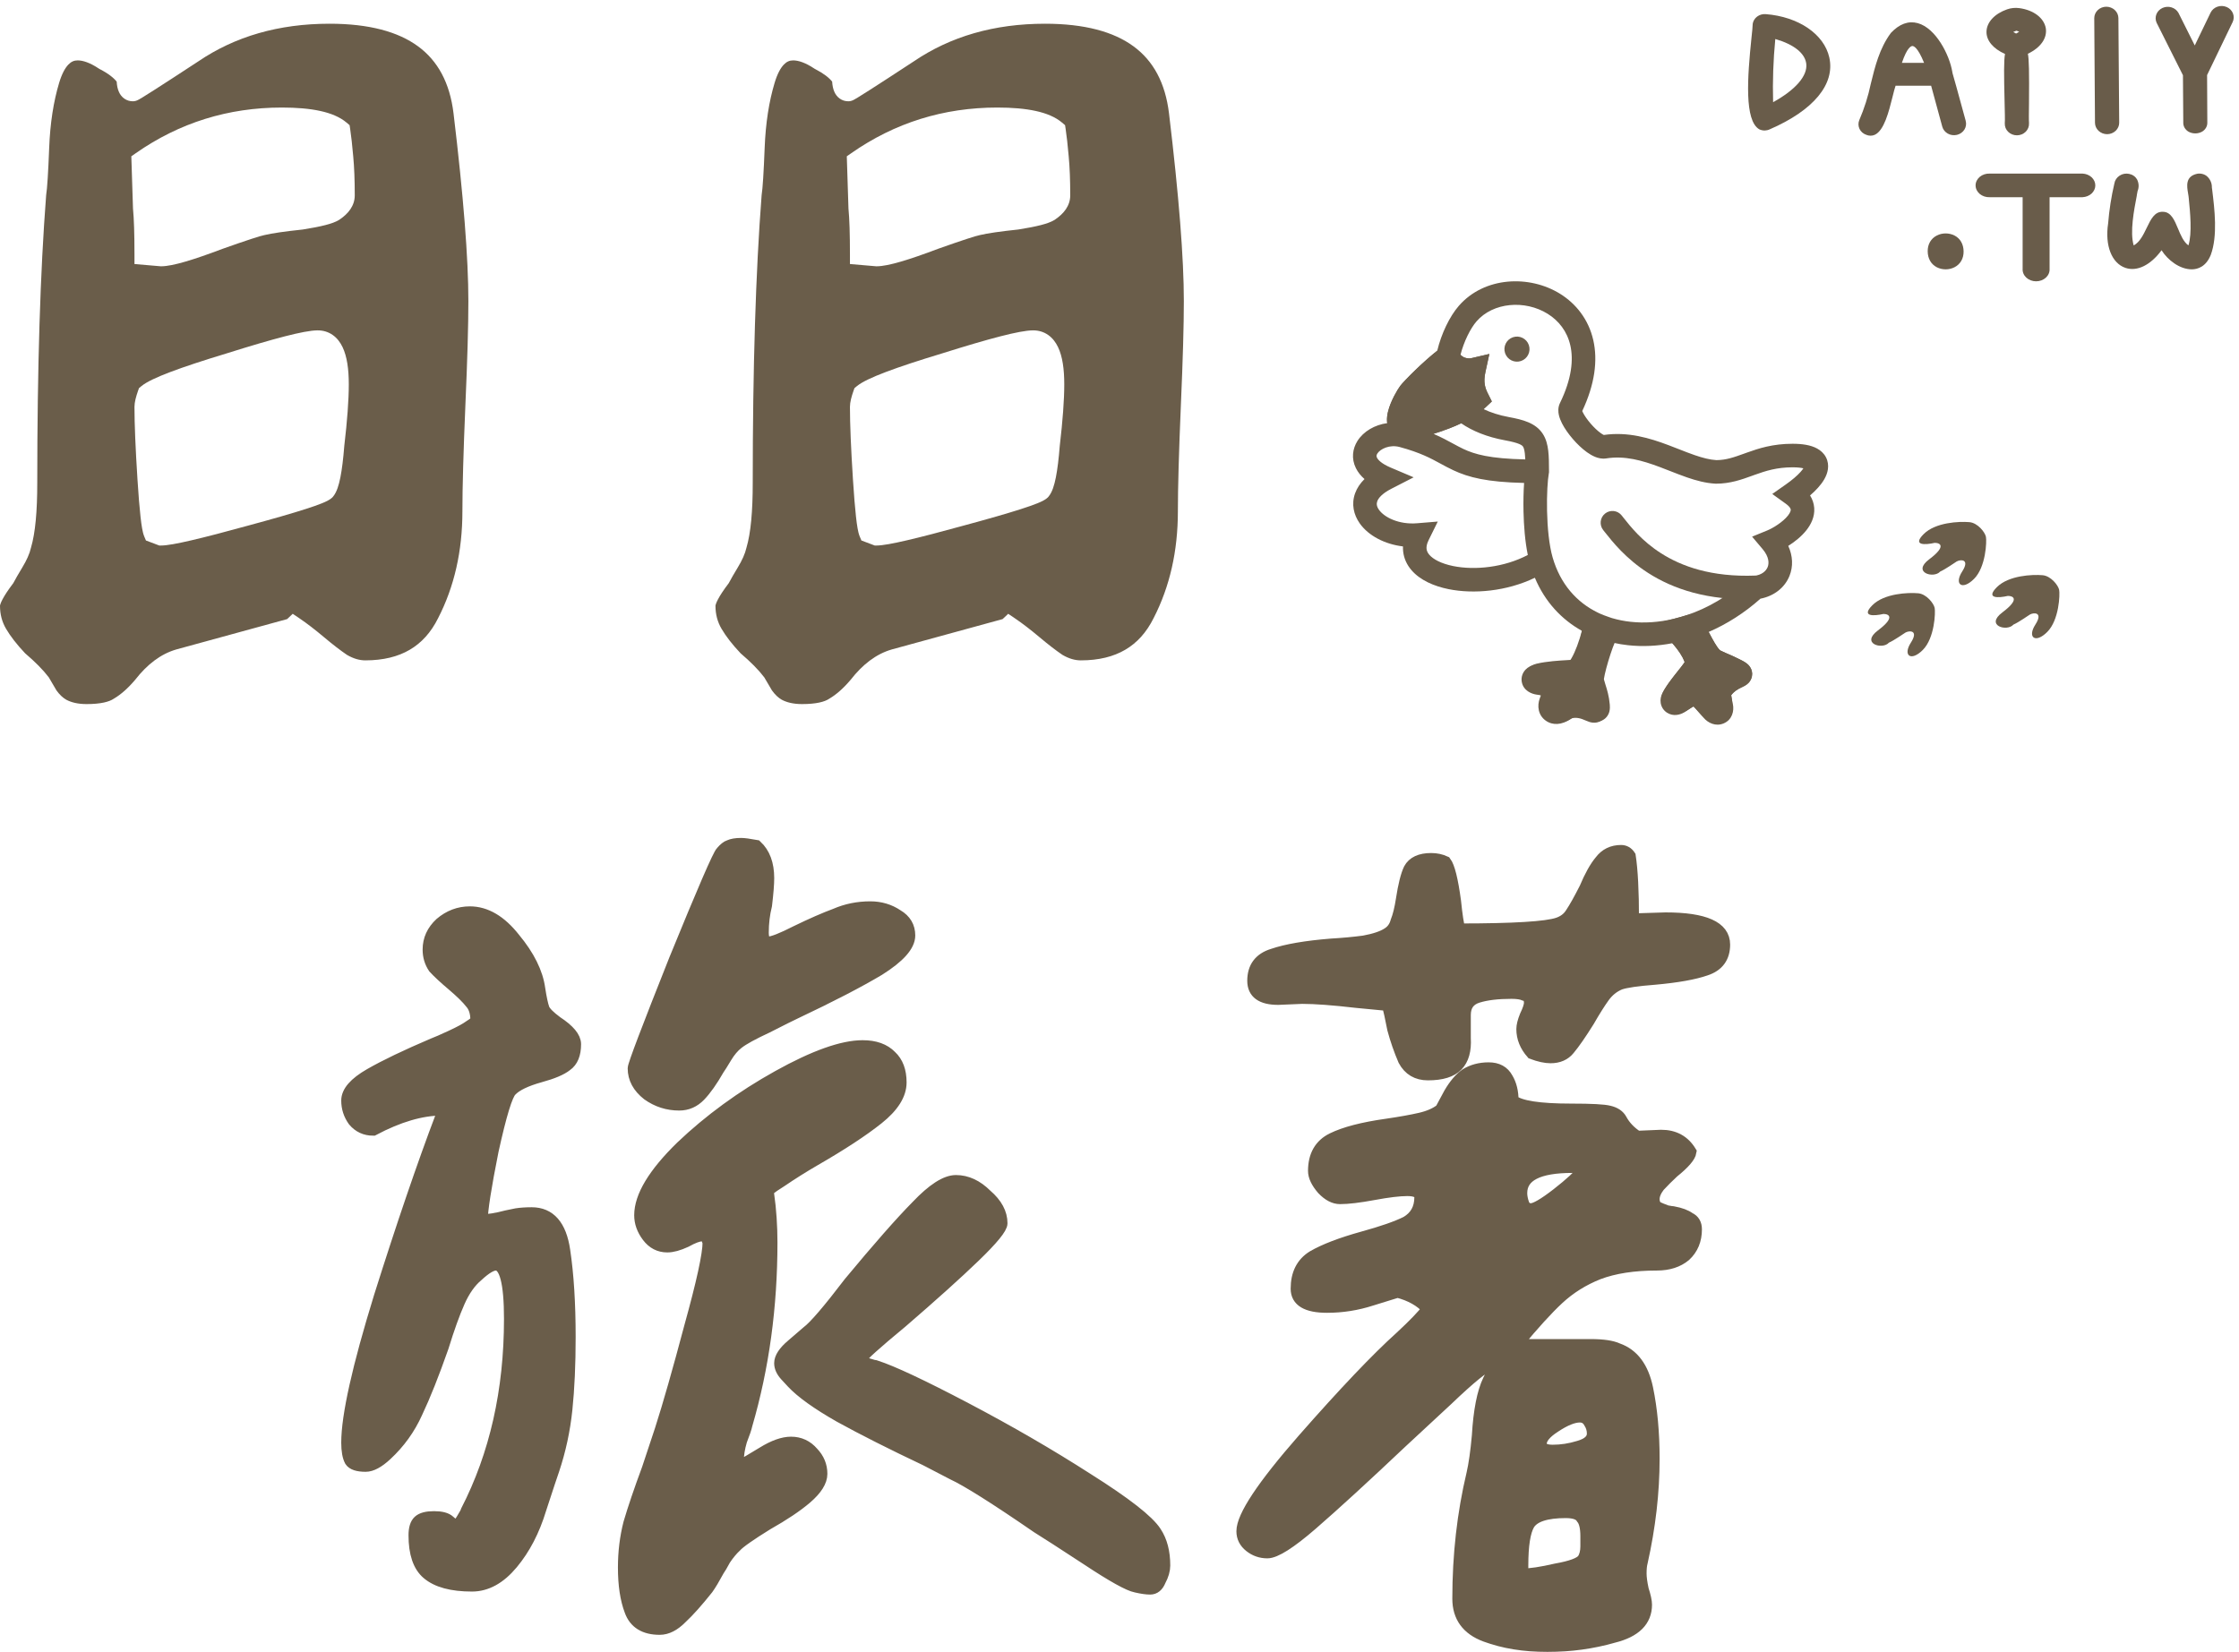 <svg width="187" height="138" viewBox="0 0 187 138" fill="none" xmlns="http://www.w3.org/2000/svg">
<mask id="path-1-outside-1_2720_4374" maskUnits="userSpaceOnUse" x="28" y="69.5" width="117" height="69" fill="black">
<rect fill="white" x="28" y="69.5" width="117" height="69"/>
<path d="M52.924 89.246C52.924 88.966 54.072 85.94 56.368 80.168C58.724 74.395 60.023 71.397 60.265 71.172C60.506 70.892 60.718 70.724 60.899 70.668C61.141 70.556 61.473 70.5 61.896 70.5C62.138 70.5 62.56 70.556 63.165 70.668C63.829 71.285 64.162 72.181 64.162 73.358C64.162 73.863 64.101 74.619 63.98 75.628C63.799 76.356 63.708 77.113 63.708 77.898C63.708 78.458 63.859 78.738 64.162 78.738C64.524 78.738 65.309 78.43 66.518 77.814C67.786 77.197 68.874 76.721 69.78 76.385C70.686 75.992 71.653 75.796 72.68 75.796C73.526 75.796 74.281 76.02 74.946 76.469C75.61 76.861 75.942 77.421 75.942 78.15C75.942 78.991 75.097 79.943 73.405 81.008C71.713 82.017 69.387 83.222 66.427 84.623C66.065 84.791 65.279 85.183 64.071 85.8C62.863 86.36 62.047 86.809 61.624 87.145C61.262 87.425 60.929 87.817 60.627 88.322C60.325 88.826 60.114 89.162 59.993 89.331C59.449 90.283 58.936 91.012 58.452 91.516C57.969 92.021 57.395 92.273 56.73 92.273C55.764 92.273 54.888 91.993 54.102 91.432C53.317 90.816 52.924 90.087 52.924 89.246ZM35.797 79.327C35.797 78.486 36.129 77.758 36.794 77.141C37.519 76.525 38.334 76.216 39.24 76.216C40.569 76.216 41.808 76.945 42.956 78.402C44.164 79.859 44.859 81.26 45.04 82.605C45.161 83.39 45.282 83.95 45.403 84.287C45.523 84.567 45.886 84.931 46.49 85.379C47.517 86.052 48.031 86.668 48.031 87.229C48.031 88.07 47.789 88.658 47.306 88.994C46.883 89.331 46.158 89.639 45.131 89.919C43.922 90.255 43.107 90.648 42.684 91.096C42.322 91.432 41.808 93.114 41.143 96.14C40.539 99.166 40.237 101.1 40.237 101.94C40.781 101.94 41.476 101.828 42.322 101.604C42.563 101.548 42.835 101.492 43.137 101.436C43.5 101.38 43.922 101.352 44.406 101.352C45.916 101.352 46.822 102.389 47.124 104.462C47.427 106.48 47.578 108.89 47.578 111.692C47.578 113.99 47.487 116.007 47.306 117.745C47.124 119.482 46.762 121.163 46.218 122.789C46.097 123.125 45.735 124.218 45.131 126.067C44.587 127.861 43.802 129.374 42.775 130.607C41.748 131.84 40.63 132.456 39.422 132.456C37.73 132.456 36.492 132.12 35.706 131.447C34.981 130.831 34.619 129.766 34.619 128.253C34.619 127.692 34.739 127.3 34.981 127.076C35.223 126.852 35.646 126.74 36.25 126.74C36.854 126.74 37.277 126.852 37.519 127.076C37.76 127.3 37.911 127.412 37.972 127.412C38.213 127.412 38.425 127.244 38.606 126.908C38.848 126.515 38.968 126.291 38.968 126.235C41.385 121.528 42.593 116.175 42.593 110.179C42.593 107.152 42.201 105.639 41.415 105.639C41.053 105.639 40.539 105.948 39.875 106.564C39.271 107.068 38.757 107.797 38.334 108.75C37.911 109.702 37.458 110.963 36.975 112.533C36.189 114.774 35.464 116.596 34.8 117.997C34.196 119.342 33.35 120.519 32.262 121.528C31.598 122.144 31.024 122.452 30.541 122.452C29.876 122.452 29.453 122.312 29.272 122.032C29.091 121.696 29 121.191 29 120.519C29 118.277 29.906 114.214 31.719 108.329C33.592 102.389 35.313 97.345 36.884 93.198H36.975L36.884 92.693C35.193 92.693 33.289 93.254 31.175 94.374C30.51 94.374 29.967 94.122 29.544 93.618C29.181 93.114 29 92.553 29 91.937C29 91.208 29.634 90.48 30.903 89.751C32.172 89.022 33.924 88.182 36.159 87.229C36.461 87.117 36.975 86.893 37.7 86.556C38.425 86.22 38.938 85.94 39.24 85.716C39.603 85.492 39.784 85.323 39.784 85.211C39.784 84.595 39.633 84.119 39.331 83.782C39.029 83.39 38.515 82.886 37.79 82.269C37.126 81.709 36.612 81.232 36.25 80.84C35.948 80.392 35.797 79.887 35.797 79.327ZM53.468 101.52C53.468 99.951 54.616 98.045 56.912 95.804C59.268 93.562 61.956 91.6 64.977 89.919C67.998 88.238 70.354 87.397 72.046 87.397C73.073 87.397 73.858 87.677 74.402 88.238C74.946 88.742 75.218 89.471 75.218 90.424C75.218 91.432 74.583 92.441 73.314 93.45C72.046 94.459 70.294 95.608 68.058 96.897C67.092 97.457 66.155 98.045 65.249 98.662C64.343 99.222 63.708 99.727 63.346 100.175L64.162 99.755C64.343 101.1 64.433 102.445 64.433 103.79C64.433 109.17 63.739 114.242 62.349 119.006C62.289 119.286 62.138 119.734 61.896 120.351C61.715 120.967 61.624 121.528 61.624 122.032L61.805 122.452C62.168 122.284 62.802 121.92 63.708 121.359C64.615 120.799 65.4 120.519 66.065 120.519C66.79 120.519 67.394 120.799 67.877 121.359C68.36 121.864 68.602 122.452 68.602 123.125C68.602 123.741 68.179 124.414 67.333 125.142C66.548 125.815 65.46 126.543 64.071 127.328C62.621 128.225 61.745 128.841 61.443 129.178C61.141 129.458 60.839 129.822 60.537 130.27C60.295 130.719 60.114 131.027 59.993 131.195C59.63 131.868 59.328 132.372 59.087 132.708C58.241 133.773 57.516 134.586 56.912 135.146C56.308 135.763 55.703 136.071 55.099 136.071C53.831 136.071 53.015 135.566 52.653 134.558C52.29 133.605 52.109 132.4 52.109 130.943C52.109 129.654 52.26 128.421 52.562 127.244C52.924 126.011 53.438 124.498 54.102 122.705L55.19 119.426C55.855 117.352 56.67 114.494 57.637 110.851C58.664 107.152 59.177 104.799 59.177 103.79L58.996 103.285L58.634 103.201C58.331 103.201 57.878 103.37 57.274 103.706C56.67 103.986 56.157 104.126 55.734 104.126C55.069 104.126 54.525 103.846 54.102 103.285C53.679 102.725 53.468 102.137 53.468 101.52ZM65.158 113.878C65.158 113.429 65.491 112.925 66.155 112.364C66.88 111.748 67.303 111.384 67.424 111.272C68.028 110.823 69.206 109.45 70.958 107.152C73.375 104.238 75.248 102.109 76.577 100.763C77.906 99.362 78.993 98.662 79.839 98.662C80.746 98.662 81.591 99.054 82.377 99.839C83.222 100.567 83.645 101.352 83.645 102.193C83.645 102.585 82.89 103.51 81.38 104.967C79.93 106.368 77.906 108.189 75.308 110.431C73.073 112.28 71.955 113.289 71.955 113.457C71.955 113.682 72.136 113.85 72.499 113.962C72.861 114.074 73.073 114.13 73.133 114.13C74.523 114.578 77.03 115.755 80.655 117.661C84.28 119.566 87.663 121.528 90.805 123.545C94.007 125.563 95.91 127.048 96.514 128.001C96.997 128.729 97.239 129.654 97.239 130.775C97.239 131.167 97.118 131.587 96.876 132.036C96.695 132.484 96.423 132.708 96.061 132.708C95.759 132.708 95.366 132.652 94.883 132.54C94.278 132.428 92.919 131.671 90.805 130.27C88.751 128.925 87.361 128.029 86.636 127.58C83.132 125.17 80.776 123.685 79.567 123.125L77.302 121.948C74.462 120.603 72.076 119.398 70.143 118.333C68.27 117.268 66.941 116.316 66.155 115.475C66.095 115.419 65.914 115.223 65.612 114.886C65.309 114.55 65.158 114.214 65.158 113.878Z"/>
<path d="M122.341 84.791C122.341 85.071 122.341 85.716 122.341 86.725C122.402 87.733 122.19 88.49 121.707 88.994C121.224 89.499 120.408 89.751 119.26 89.751C118.354 89.751 117.689 89.359 117.266 88.574C116.904 87.733 116.602 86.865 116.36 85.968C116.179 85.015 116.028 84.343 115.907 83.95L113.279 83.698C111.346 83.474 109.835 83.362 108.748 83.362L106.754 83.446C105.365 83.446 104.67 82.942 104.67 81.933C104.67 80.812 105.214 80.083 106.301 79.747C107.449 79.355 109.08 79.075 111.195 78.906C112.161 78.85 113.068 78.766 113.913 78.654C114.82 78.486 115.484 78.262 115.907 77.982C116.27 77.758 116.511 77.421 116.632 76.973C116.813 76.525 116.964 75.908 117.085 75.124C117.266 73.947 117.478 73.106 117.719 72.602C118.022 72.041 118.626 71.761 119.532 71.761C119.955 71.761 120.348 71.845 120.71 72.013C121.012 72.406 121.284 73.498 121.526 75.292C121.646 76.469 121.767 77.253 121.888 77.645C126.419 77.645 129.168 77.477 130.135 77.141C130.618 76.973 130.981 76.693 131.222 76.3C131.524 75.852 131.917 75.152 132.4 74.199C132.823 73.19 133.246 72.433 133.669 71.929C134.092 71.369 134.666 71.088 135.391 71.088C135.693 71.088 135.935 71.229 136.116 71.509C136.297 72.686 136.388 74.451 136.388 76.805L139.106 76.721C142.369 76.721 144 77.449 144 78.906C144 79.971 143.486 80.672 142.459 81.008C141.493 81.344 140.073 81.597 138.2 81.765C136.75 81.877 135.784 82.017 135.3 82.185C134.757 82.409 134.303 82.773 133.941 83.278C133.578 83.782 133.156 84.455 132.672 85.296C132.008 86.36 131.464 87.145 131.041 87.649C130.678 88.098 130.165 88.322 129.5 88.322C129.077 88.322 128.564 88.21 127.96 87.986C127.416 87.369 127.144 86.697 127.144 85.968C127.144 85.688 127.235 85.323 127.416 84.875C127.658 84.371 127.779 84.007 127.779 83.782C127.779 83.39 127.628 83.166 127.325 83.11C127.084 82.998 126.721 82.942 126.238 82.942C125.09 82.942 124.154 83.054 123.429 83.278C122.704 83.502 122.341 84.007 122.341 84.791ZM129.229 137.5C127.295 137.5 125.573 137.22 124.063 136.659C122.553 136.099 121.797 135.062 121.797 133.549C121.797 129.906 122.19 126.431 122.976 123.125C123.157 122.34 123.308 121.275 123.429 119.93C123.55 117.857 123.852 116.316 124.335 115.307C124.577 114.858 124.697 114.494 124.697 114.214L124.516 113.962C123.972 114.13 122.764 115.111 120.891 116.904C119.018 118.641 117.75 119.818 117.085 120.435C113.944 123.405 111.436 125.703 109.563 127.328C107.751 128.897 106.512 129.682 105.848 129.682C105.304 129.682 104.821 129.514 104.398 129.178C103.975 128.841 103.764 128.421 103.764 127.917C103.764 126.684 105.455 124.134 108.838 120.267C112.282 116.344 115.001 113.485 116.994 111.692C118.082 110.683 118.837 109.899 119.26 109.338C118.656 108.666 117.81 108.189 116.723 107.909C116.541 107.965 115.816 108.189 114.548 108.582C113.339 108.974 112.101 109.17 110.832 109.17C109.141 109.17 108.295 108.666 108.295 107.657C108.295 106.424 108.748 105.527 109.654 104.967C110.621 104.406 112.01 103.874 113.823 103.37C115.454 102.921 116.662 102.501 117.448 102.109C118.233 101.66 118.626 100.96 118.626 100.007C118.626 99.615 118.263 99.418 117.538 99.418C116.874 99.418 115.937 99.531 114.729 99.755C113.521 99.979 112.584 100.091 111.92 100.091C111.436 100.091 110.953 99.839 110.47 99.334C109.986 98.774 109.745 98.27 109.745 97.821C109.745 96.532 110.258 95.635 111.285 95.131C112.312 94.627 113.823 94.234 115.816 93.954C116.964 93.786 117.901 93.618 118.626 93.45C119.351 93.282 119.925 93.029 120.348 92.693C120.468 92.469 120.71 92.021 121.072 91.348C121.495 90.62 121.949 90.087 122.432 89.751C122.976 89.415 123.61 89.246 124.335 89.246C125.06 89.246 125.573 89.527 125.875 90.087C126.178 90.592 126.329 91.208 126.329 91.937C126.933 92.441 128.564 92.693 131.222 92.693C132.914 92.693 133.971 92.749 134.394 92.861C134.877 92.973 135.21 93.198 135.391 93.534C135.693 94.094 136.146 94.571 136.75 94.963L138.744 94.879C139.831 94.879 140.647 95.327 141.191 96.224C141.13 96.616 140.647 97.177 139.741 97.905C139.318 98.298 138.925 98.69 138.563 99.082C138.261 99.475 138.11 99.839 138.11 100.175C138.11 100.455 138.2 100.679 138.381 100.848C138.623 100.96 138.895 101.072 139.197 101.184C139.499 101.24 139.68 101.268 139.741 101.268C140.345 101.38 140.798 101.548 141.1 101.772C141.463 101.94 141.644 102.249 141.644 102.697C141.644 103.594 141.342 104.322 140.738 104.883C140.133 105.387 139.348 105.639 138.381 105.639C136.448 105.639 134.817 105.891 133.488 106.396C132.219 106.9 131.101 107.601 130.135 108.497C129.229 109.338 128.081 110.599 126.691 112.28L126.782 112.364H131.222H132.853C133.88 112.364 134.636 112.477 135.119 112.701C136.388 113.149 137.203 114.242 137.566 115.979C137.928 117.717 138.11 119.678 138.11 121.864C138.11 124.666 137.777 127.552 137.113 130.523C137.052 130.747 137.022 131.055 137.022 131.447C137.022 131.784 137.082 132.232 137.203 132.792C137.385 133.353 137.475 133.773 137.475 134.053C137.475 135.398 136.569 136.295 134.757 136.743C133.004 137.248 131.162 137.5 129.229 137.5ZM127.054 99.671C127.054 99.951 127.114 100.259 127.235 100.595C127.356 100.876 127.567 101.016 127.869 101.016C128.232 101.016 128.957 100.595 130.044 99.755C131.192 98.858 131.887 98.213 132.128 97.821C132.068 97.597 131.796 97.485 131.313 97.485C128.473 97.485 127.054 98.213 127.054 99.671ZM129.682 121.191C130.407 121.191 131.132 121.079 131.857 120.855C132.642 120.631 133.035 120.267 133.035 119.762C133.035 119.426 132.944 119.118 132.763 118.838C132.582 118.501 132.31 118.333 131.947 118.333C131.403 118.333 130.709 118.613 129.863 119.174C129.077 119.678 128.685 120.155 128.685 120.603C128.685 120.995 129.017 121.191 129.682 121.191ZM127.144 131.531C127.809 131.531 128.745 131.391 129.954 131.111C131.222 130.887 131.977 130.607 132.219 130.27C132.4 129.99 132.491 129.626 132.491 129.178C132.491 128.673 132.491 128.393 132.491 128.337C132.491 127.608 132.37 127.104 132.128 126.824C131.947 126.487 131.494 126.319 130.769 126.319C129.138 126.319 128.111 126.656 127.688 127.328C127.325 127.945 127.144 129.093 127.144 130.775V131.531Z"/>
</mask>
<path d="M52.924 89.246C52.924 88.966 54.072 85.94 56.368 80.168C58.724 74.395 60.023 71.397 60.265 71.172C60.506 70.892 60.718 70.724 60.899 70.668C61.141 70.556 61.473 70.5 61.896 70.5C62.138 70.5 62.56 70.556 63.165 70.668C63.829 71.285 64.162 72.181 64.162 73.358C64.162 73.863 64.101 74.619 63.98 75.628C63.799 76.356 63.708 77.113 63.708 77.898C63.708 78.458 63.859 78.738 64.162 78.738C64.524 78.738 65.309 78.43 66.518 77.814C67.786 77.197 68.874 76.721 69.78 76.385C70.686 75.992 71.653 75.796 72.68 75.796C73.526 75.796 74.281 76.02 74.946 76.469C75.61 76.861 75.942 77.421 75.942 78.15C75.942 78.991 75.097 79.943 73.405 81.008C71.713 82.017 69.387 83.222 66.427 84.623C66.065 84.791 65.279 85.183 64.071 85.8C62.863 86.36 62.047 86.809 61.624 87.145C61.262 87.425 60.929 87.817 60.627 88.322C60.325 88.826 60.114 89.162 59.993 89.331C59.449 90.283 58.936 91.012 58.452 91.516C57.969 92.021 57.395 92.273 56.73 92.273C55.764 92.273 54.888 91.993 54.102 91.432C53.317 90.816 52.924 90.087 52.924 89.246ZM35.797 79.327C35.797 78.486 36.129 77.758 36.794 77.141C37.519 76.525 38.334 76.216 39.24 76.216C40.569 76.216 41.808 76.945 42.956 78.402C44.164 79.859 44.859 81.26 45.04 82.605C45.161 83.39 45.282 83.95 45.403 84.287C45.523 84.567 45.886 84.931 46.49 85.379C47.517 86.052 48.031 86.668 48.031 87.229C48.031 88.07 47.789 88.658 47.306 88.994C46.883 89.331 46.158 89.639 45.131 89.919C43.922 90.255 43.107 90.648 42.684 91.096C42.322 91.432 41.808 93.114 41.143 96.14C40.539 99.166 40.237 101.1 40.237 101.94C40.781 101.94 41.476 101.828 42.322 101.604C42.563 101.548 42.835 101.492 43.137 101.436C43.5 101.38 43.922 101.352 44.406 101.352C45.916 101.352 46.822 102.389 47.124 104.462C47.427 106.48 47.578 108.89 47.578 111.692C47.578 113.99 47.487 116.007 47.306 117.745C47.124 119.482 46.762 121.163 46.218 122.789C46.097 123.125 45.735 124.218 45.131 126.067C44.587 127.861 43.802 129.374 42.775 130.607C41.748 131.84 40.63 132.456 39.422 132.456C37.73 132.456 36.492 132.12 35.706 131.447C34.981 130.831 34.619 129.766 34.619 128.253C34.619 127.692 34.739 127.3 34.981 127.076C35.223 126.852 35.646 126.74 36.25 126.74C36.854 126.74 37.277 126.852 37.519 127.076C37.76 127.3 37.911 127.412 37.972 127.412C38.213 127.412 38.425 127.244 38.606 126.908C38.848 126.515 38.968 126.291 38.968 126.235C41.385 121.528 42.593 116.175 42.593 110.179C42.593 107.152 42.201 105.639 41.415 105.639C41.053 105.639 40.539 105.948 39.875 106.564C39.271 107.068 38.757 107.797 38.334 108.75C37.911 109.702 37.458 110.963 36.975 112.533C36.189 114.774 35.464 116.596 34.8 117.997C34.196 119.342 33.35 120.519 32.262 121.528C31.598 122.144 31.024 122.452 30.541 122.452C29.876 122.452 29.453 122.312 29.272 122.032C29.091 121.696 29 121.191 29 120.519C29 118.277 29.906 114.214 31.719 108.329C33.592 102.389 35.313 97.345 36.884 93.198H36.975L36.884 92.693C35.193 92.693 33.289 93.254 31.175 94.374C30.51 94.374 29.967 94.122 29.544 93.618C29.181 93.114 29 92.553 29 91.937C29 91.208 29.634 90.48 30.903 89.751C32.172 89.022 33.924 88.182 36.159 87.229C36.461 87.117 36.975 86.893 37.7 86.556C38.425 86.22 38.938 85.94 39.24 85.716C39.603 85.492 39.784 85.323 39.784 85.211C39.784 84.595 39.633 84.119 39.331 83.782C39.029 83.39 38.515 82.886 37.79 82.269C37.126 81.709 36.612 81.232 36.25 80.84C35.948 80.392 35.797 79.887 35.797 79.327ZM53.468 101.52C53.468 99.951 54.616 98.045 56.912 95.804C59.268 93.562 61.956 91.6 64.977 89.919C67.998 88.238 70.354 87.397 72.046 87.397C73.073 87.397 73.858 87.677 74.402 88.238C74.946 88.742 75.218 89.471 75.218 90.424C75.218 91.432 74.583 92.441 73.314 93.45C72.046 94.459 70.294 95.608 68.058 96.897C67.092 97.457 66.155 98.045 65.249 98.662C64.343 99.222 63.708 99.727 63.346 100.175L64.162 99.755C64.343 101.1 64.433 102.445 64.433 103.79C64.433 109.17 63.739 114.242 62.349 119.006C62.289 119.286 62.138 119.734 61.896 120.351C61.715 120.967 61.624 121.528 61.624 122.032L61.805 122.452C62.168 122.284 62.802 121.92 63.708 121.359C64.615 120.799 65.4 120.519 66.065 120.519C66.79 120.519 67.394 120.799 67.877 121.359C68.36 121.864 68.602 122.452 68.602 123.125C68.602 123.741 68.179 124.414 67.333 125.142C66.548 125.815 65.46 126.543 64.071 127.328C62.621 128.225 61.745 128.841 61.443 129.178C61.141 129.458 60.839 129.822 60.537 130.27C60.295 130.719 60.114 131.027 59.993 131.195C59.63 131.868 59.328 132.372 59.087 132.708C58.241 133.773 57.516 134.586 56.912 135.146C56.308 135.763 55.703 136.071 55.099 136.071C53.831 136.071 53.015 135.566 52.653 134.558C52.29 133.605 52.109 132.4 52.109 130.943C52.109 129.654 52.26 128.421 52.562 127.244C52.924 126.011 53.438 124.498 54.102 122.705L55.19 119.426C55.855 117.352 56.67 114.494 57.637 110.851C58.664 107.152 59.177 104.799 59.177 103.79L58.996 103.285L58.634 103.201C58.331 103.201 57.878 103.37 57.274 103.706C56.67 103.986 56.157 104.126 55.734 104.126C55.069 104.126 54.525 103.846 54.102 103.285C53.679 102.725 53.468 102.137 53.468 101.52ZM65.158 113.878C65.158 113.429 65.491 112.925 66.155 112.364C66.88 111.748 67.303 111.384 67.424 111.272C68.028 110.823 69.206 109.45 70.958 107.152C73.375 104.238 75.248 102.109 76.577 100.763C77.906 99.362 78.993 98.662 79.839 98.662C80.746 98.662 81.591 99.054 82.377 99.839C83.222 100.567 83.645 101.352 83.645 102.193C83.645 102.585 82.89 103.51 81.38 104.967C79.93 106.368 77.906 108.189 75.308 110.431C73.073 112.28 71.955 113.289 71.955 113.457C71.955 113.682 72.136 113.85 72.499 113.962C72.861 114.074 73.073 114.13 73.133 114.13C74.523 114.578 77.03 115.755 80.655 117.661C84.28 119.566 87.663 121.528 90.805 123.545C94.007 125.563 95.91 127.048 96.514 128.001C96.997 128.729 97.239 129.654 97.239 130.775C97.239 131.167 97.118 131.587 96.876 132.036C96.695 132.484 96.423 132.708 96.061 132.708C95.759 132.708 95.366 132.652 94.883 132.54C94.278 132.428 92.919 131.671 90.805 130.27C88.751 128.925 87.361 128.029 86.636 127.58C83.132 125.17 80.776 123.685 79.567 123.125L77.302 121.948C74.462 120.603 72.076 119.398 70.143 118.333C68.27 117.268 66.941 116.316 66.155 115.475C66.095 115.419 65.914 115.223 65.612 114.886C65.309 114.55 65.158 114.214 65.158 113.878Z" fill="#6A5D4A"/>
<path d="M122.341 84.791C122.341 85.071 122.341 85.716 122.341 86.725C122.402 87.733 122.19 88.49 121.707 88.994C121.224 89.499 120.408 89.751 119.26 89.751C118.354 89.751 117.689 89.359 117.266 88.574C116.904 87.733 116.602 86.865 116.36 85.968C116.179 85.015 116.028 84.343 115.907 83.95L113.279 83.698C111.346 83.474 109.835 83.362 108.748 83.362L106.754 83.446C105.365 83.446 104.67 82.942 104.67 81.933C104.67 80.812 105.214 80.083 106.301 79.747C107.449 79.355 109.08 79.075 111.195 78.906C112.161 78.85 113.068 78.766 113.913 78.654C114.82 78.486 115.484 78.262 115.907 77.982C116.27 77.758 116.511 77.421 116.632 76.973C116.813 76.525 116.964 75.908 117.085 75.124C117.266 73.947 117.478 73.106 117.719 72.602C118.022 72.041 118.626 71.761 119.532 71.761C119.955 71.761 120.348 71.845 120.71 72.013C121.012 72.406 121.284 73.498 121.526 75.292C121.646 76.469 121.767 77.253 121.888 77.645C126.419 77.645 129.168 77.477 130.135 77.141C130.618 76.973 130.981 76.693 131.222 76.3C131.524 75.852 131.917 75.152 132.4 74.199C132.823 73.19 133.246 72.433 133.669 71.929C134.092 71.369 134.666 71.088 135.391 71.088C135.693 71.088 135.935 71.229 136.116 71.509C136.297 72.686 136.388 74.451 136.388 76.805L139.106 76.721C142.369 76.721 144 77.449 144 78.906C144 79.971 143.486 80.672 142.459 81.008C141.493 81.344 140.073 81.597 138.2 81.765C136.75 81.877 135.784 82.017 135.3 82.185C134.757 82.409 134.303 82.773 133.941 83.278C133.578 83.782 133.156 84.455 132.672 85.296C132.008 86.36 131.464 87.145 131.041 87.649C130.678 88.098 130.165 88.322 129.5 88.322C129.077 88.322 128.564 88.21 127.96 87.986C127.416 87.369 127.144 86.697 127.144 85.968C127.144 85.688 127.235 85.323 127.416 84.875C127.658 84.371 127.779 84.007 127.779 83.782C127.779 83.39 127.628 83.166 127.325 83.11C127.084 82.998 126.721 82.942 126.238 82.942C125.09 82.942 124.154 83.054 123.429 83.278C122.704 83.502 122.341 84.007 122.341 84.791ZM129.229 137.5C127.295 137.5 125.573 137.22 124.063 136.659C122.553 136.099 121.797 135.062 121.797 133.549C121.797 129.906 122.19 126.431 122.976 123.125C123.157 122.34 123.308 121.275 123.429 119.93C123.55 117.857 123.852 116.316 124.335 115.307C124.577 114.858 124.697 114.494 124.697 114.214L124.516 113.962C123.972 114.13 122.764 115.111 120.891 116.904C119.018 118.641 117.75 119.818 117.085 120.435C113.944 123.405 111.436 125.703 109.563 127.328C107.751 128.897 106.512 129.682 105.848 129.682C105.304 129.682 104.821 129.514 104.398 129.178C103.975 128.841 103.764 128.421 103.764 127.917C103.764 126.684 105.455 124.134 108.838 120.267C112.282 116.344 115.001 113.485 116.994 111.692C118.082 110.683 118.837 109.899 119.26 109.338C118.656 108.666 117.81 108.189 116.723 107.909C116.541 107.965 115.816 108.189 114.548 108.582C113.339 108.974 112.101 109.17 110.832 109.17C109.141 109.17 108.295 108.666 108.295 107.657C108.295 106.424 108.748 105.527 109.654 104.967C110.621 104.406 112.01 103.874 113.823 103.37C115.454 102.921 116.662 102.501 117.448 102.109C118.233 101.66 118.626 100.96 118.626 100.007C118.626 99.615 118.263 99.418 117.538 99.418C116.874 99.418 115.937 99.531 114.729 99.755C113.521 99.979 112.584 100.091 111.92 100.091C111.436 100.091 110.953 99.839 110.47 99.334C109.986 98.774 109.745 98.27 109.745 97.821C109.745 96.532 110.258 95.635 111.285 95.131C112.312 94.627 113.823 94.234 115.816 93.954C116.964 93.786 117.901 93.618 118.626 93.45C119.351 93.282 119.925 93.029 120.348 92.693C120.468 92.469 120.71 92.021 121.072 91.348C121.495 90.62 121.949 90.087 122.432 89.751C122.976 89.415 123.61 89.246 124.335 89.246C125.06 89.246 125.573 89.527 125.875 90.087C126.178 90.592 126.329 91.208 126.329 91.937C126.933 92.441 128.564 92.693 131.222 92.693C132.914 92.693 133.971 92.749 134.394 92.861C134.877 92.973 135.21 93.198 135.391 93.534C135.693 94.094 136.146 94.571 136.75 94.963L138.744 94.879C139.831 94.879 140.647 95.327 141.191 96.224C141.13 96.616 140.647 97.177 139.741 97.905C139.318 98.298 138.925 98.69 138.563 99.082C138.261 99.475 138.11 99.839 138.11 100.175C138.11 100.455 138.2 100.679 138.381 100.848C138.623 100.96 138.895 101.072 139.197 101.184C139.499 101.24 139.68 101.268 139.741 101.268C140.345 101.38 140.798 101.548 141.1 101.772C141.463 101.94 141.644 102.249 141.644 102.697C141.644 103.594 141.342 104.322 140.738 104.883C140.133 105.387 139.348 105.639 138.381 105.639C136.448 105.639 134.817 105.891 133.488 106.396C132.219 106.9 131.101 107.601 130.135 108.497C129.229 109.338 128.081 110.599 126.691 112.28L126.782 112.364H131.222H132.853C133.88 112.364 134.636 112.477 135.119 112.701C136.388 113.149 137.203 114.242 137.566 115.979C137.928 117.717 138.11 119.678 138.11 121.864C138.11 124.666 137.777 127.552 137.113 130.523C137.052 130.747 137.022 131.055 137.022 131.447C137.022 131.784 137.082 132.232 137.203 132.792C137.385 133.353 137.475 133.773 137.475 134.053C137.475 135.398 136.569 136.295 134.757 136.743C133.004 137.248 131.162 137.5 129.229 137.5ZM127.054 99.671C127.054 99.951 127.114 100.259 127.235 100.595C127.356 100.876 127.567 101.016 127.869 101.016C128.232 101.016 128.957 100.595 130.044 99.755C131.192 98.858 131.887 98.213 132.128 97.821C132.068 97.597 131.796 97.485 131.313 97.485C128.473 97.485 127.054 98.213 127.054 99.671ZM129.682 121.191C130.407 121.191 131.132 121.079 131.857 120.855C132.642 120.631 133.035 120.267 133.035 119.762C133.035 119.426 132.944 119.118 132.763 118.838C132.582 118.501 132.31 118.333 131.947 118.333C131.403 118.333 130.709 118.613 129.863 119.174C129.077 119.678 128.685 120.155 128.685 120.603C128.685 120.995 129.017 121.191 129.682 121.191ZM127.144 131.531C127.809 131.531 128.745 131.391 129.954 131.111C131.222 130.887 131.977 130.607 132.219 130.27C132.4 129.99 132.491 129.626 132.491 129.178C132.491 128.673 132.491 128.393 132.491 128.337C132.491 127.608 132.37 127.104 132.128 126.824C131.947 126.487 131.494 126.319 130.769 126.319C129.138 126.319 128.111 126.656 127.688 127.328C127.325 127.945 127.144 129.093 127.144 130.775V131.531Z" fill="#6A5D4A"/>
<path d="M52.924 89.246C52.924 88.966 54.072 85.94 56.368 80.168C58.724 74.395 60.023 71.397 60.265 71.172C60.506 70.892 60.718 70.724 60.899 70.668C61.141 70.556 61.473 70.5 61.896 70.5C62.138 70.5 62.56 70.556 63.165 70.668C63.829 71.285 64.162 72.181 64.162 73.358C64.162 73.863 64.101 74.619 63.98 75.628C63.799 76.356 63.708 77.113 63.708 77.898C63.708 78.458 63.859 78.738 64.162 78.738C64.524 78.738 65.309 78.43 66.518 77.814C67.786 77.197 68.874 76.721 69.78 76.385C70.686 75.992 71.653 75.796 72.68 75.796C73.526 75.796 74.281 76.02 74.946 76.469C75.61 76.861 75.942 77.421 75.942 78.15C75.942 78.991 75.097 79.943 73.405 81.008C71.713 82.017 69.387 83.222 66.427 84.623C66.065 84.791 65.279 85.183 64.071 85.8C62.863 86.36 62.047 86.809 61.624 87.145C61.262 87.425 60.929 87.817 60.627 88.322C60.325 88.826 60.114 89.162 59.993 89.331C59.449 90.283 58.936 91.012 58.452 91.516C57.969 92.021 57.395 92.273 56.73 92.273C55.764 92.273 54.888 91.993 54.102 91.432C53.317 90.816 52.924 90.087 52.924 89.246ZM35.797 79.327C35.797 78.486 36.129 77.758 36.794 77.141C37.519 76.525 38.334 76.216 39.24 76.216C40.569 76.216 41.808 76.945 42.956 78.402C44.164 79.859 44.859 81.26 45.04 82.605C45.161 83.39 45.282 83.95 45.403 84.287C45.523 84.567 45.886 84.931 46.49 85.379C47.517 86.052 48.031 86.668 48.031 87.229C48.031 88.07 47.789 88.658 47.306 88.994C46.883 89.331 46.158 89.639 45.131 89.919C43.922 90.255 43.107 90.648 42.684 91.096C42.322 91.432 41.808 93.114 41.143 96.14C40.539 99.166 40.237 101.1 40.237 101.94C40.781 101.94 41.476 101.828 42.322 101.604C42.563 101.548 42.835 101.492 43.137 101.436C43.5 101.38 43.922 101.352 44.406 101.352C45.916 101.352 46.822 102.389 47.124 104.462C47.427 106.48 47.578 108.89 47.578 111.692C47.578 113.99 47.487 116.007 47.306 117.745C47.124 119.482 46.762 121.163 46.218 122.789C46.097 123.125 45.735 124.218 45.131 126.067C44.587 127.861 43.802 129.374 42.775 130.607C41.748 131.84 40.63 132.456 39.422 132.456C37.73 132.456 36.492 132.12 35.706 131.447C34.981 130.831 34.619 129.766 34.619 128.253C34.619 127.692 34.739 127.3 34.981 127.076C35.223 126.852 35.646 126.74 36.25 126.74C36.854 126.74 37.277 126.852 37.519 127.076C37.76 127.3 37.911 127.412 37.972 127.412C38.213 127.412 38.425 127.244 38.606 126.908C38.848 126.515 38.968 126.291 38.968 126.235C41.385 121.528 42.593 116.175 42.593 110.179C42.593 107.152 42.201 105.639 41.415 105.639C41.053 105.639 40.539 105.948 39.875 106.564C39.271 107.068 38.757 107.797 38.334 108.75C37.911 109.702 37.458 110.963 36.975 112.533C36.189 114.774 35.464 116.596 34.8 117.997C34.196 119.342 33.35 120.519 32.262 121.528C31.598 122.144 31.024 122.452 30.541 122.452C29.876 122.452 29.453 122.312 29.272 122.032C29.091 121.696 29 121.191 29 120.519C29 118.277 29.906 114.214 31.719 108.329C33.592 102.389 35.313 97.345 36.884 93.198H36.975L36.884 92.693C35.193 92.693 33.289 93.254 31.175 94.374C30.51 94.374 29.967 94.122 29.544 93.618C29.181 93.114 29 92.553 29 91.937C29 91.208 29.634 90.48 30.903 89.751C32.172 89.022 33.924 88.182 36.159 87.229C36.461 87.117 36.975 86.893 37.7 86.556C38.425 86.22 38.938 85.94 39.24 85.716C39.603 85.492 39.784 85.323 39.784 85.211C39.784 84.595 39.633 84.119 39.331 83.782C39.029 83.39 38.515 82.886 37.79 82.269C37.126 81.709 36.612 81.232 36.25 80.84C35.948 80.392 35.797 79.887 35.797 79.327ZM53.468 101.52C53.468 99.951 54.616 98.045 56.912 95.804C59.268 93.562 61.956 91.6 64.977 89.919C67.998 88.238 70.354 87.397 72.046 87.397C73.073 87.397 73.858 87.677 74.402 88.238C74.946 88.742 75.218 89.471 75.218 90.424C75.218 91.432 74.583 92.441 73.314 93.45C72.046 94.459 70.294 95.608 68.058 96.897C67.092 97.457 66.155 98.045 65.249 98.662C64.343 99.222 63.708 99.727 63.346 100.175L64.162 99.755C64.343 101.1 64.433 102.445 64.433 103.79C64.433 109.17 63.739 114.242 62.349 119.006C62.289 119.286 62.138 119.734 61.896 120.351C61.715 120.967 61.624 121.528 61.624 122.032L61.805 122.452C62.168 122.284 62.802 121.92 63.708 121.359C64.615 120.799 65.4 120.519 66.065 120.519C66.79 120.519 67.394 120.799 67.877 121.359C68.36 121.864 68.602 122.452 68.602 123.125C68.602 123.741 68.179 124.414 67.333 125.142C66.548 125.815 65.46 126.543 64.071 127.328C62.621 128.225 61.745 128.841 61.443 129.178C61.141 129.458 60.839 129.822 60.537 130.27C60.295 130.719 60.114 131.027 59.993 131.195C59.63 131.868 59.328 132.372 59.087 132.708C58.241 133.773 57.516 134.586 56.912 135.146C56.308 135.763 55.703 136.071 55.099 136.071C53.831 136.071 53.015 135.566 52.653 134.558C52.29 133.605 52.109 132.4 52.109 130.943C52.109 129.654 52.26 128.421 52.562 127.244C52.924 126.011 53.438 124.498 54.102 122.705L55.19 119.426C55.855 117.352 56.67 114.494 57.637 110.851C58.664 107.152 59.177 104.799 59.177 103.79L58.996 103.285L58.634 103.201C58.331 103.201 57.878 103.37 57.274 103.706C56.67 103.986 56.157 104.126 55.734 104.126C55.069 104.126 54.525 103.846 54.102 103.285C53.679 102.725 53.468 102.137 53.468 101.52ZM65.158 113.878C65.158 113.429 65.491 112.925 66.155 112.364C66.88 111.748 67.303 111.384 67.424 111.272C68.028 110.823 69.206 109.45 70.958 107.152C73.375 104.238 75.248 102.109 76.577 100.763C77.906 99.362 78.993 98.662 79.839 98.662C80.746 98.662 81.591 99.054 82.377 99.839C83.222 100.567 83.645 101.352 83.645 102.193C83.645 102.585 82.89 103.51 81.38 104.967C79.93 106.368 77.906 108.189 75.308 110.431C73.073 112.28 71.955 113.289 71.955 113.457C71.955 113.682 72.136 113.85 72.499 113.962C72.861 114.074 73.073 114.13 73.133 114.13C74.523 114.578 77.03 115.755 80.655 117.661C84.28 119.566 87.663 121.528 90.805 123.545C94.007 125.563 95.91 127.048 96.514 128.001C96.997 128.729 97.239 129.654 97.239 130.775C97.239 131.167 97.118 131.587 96.876 132.036C96.695 132.484 96.423 132.708 96.061 132.708C95.759 132.708 95.366 132.652 94.883 132.54C94.278 132.428 92.919 131.671 90.805 130.27C88.751 128.925 87.361 128.029 86.636 127.58C83.132 125.17 80.776 123.685 79.567 123.125L77.302 121.948C74.462 120.603 72.076 119.398 70.143 118.333C68.27 117.268 66.941 116.316 66.155 115.475C66.095 115.419 65.914 115.223 65.612 114.886C65.309 114.55 65.158 114.214 65.158 113.878Z" stroke="#6A5D4A" mask="url(#path-1-outside-1_2720_4374)"/>
<path d="M122.341 84.791C122.341 85.071 122.341 85.716 122.341 86.725C122.402 87.733 122.19 88.49 121.707 88.994C121.224 89.499 120.408 89.751 119.26 89.751C118.354 89.751 117.689 89.359 117.266 88.574C116.904 87.733 116.602 86.865 116.36 85.968C116.179 85.015 116.028 84.343 115.907 83.95L113.279 83.698C111.346 83.474 109.835 83.362 108.748 83.362L106.754 83.446C105.365 83.446 104.67 82.942 104.67 81.933C104.67 80.812 105.214 80.083 106.301 79.747C107.449 79.355 109.08 79.075 111.195 78.906C112.161 78.85 113.068 78.766 113.913 78.654C114.82 78.486 115.484 78.262 115.907 77.982C116.27 77.758 116.511 77.421 116.632 76.973C116.813 76.525 116.964 75.908 117.085 75.124C117.266 73.947 117.478 73.106 117.719 72.602C118.022 72.041 118.626 71.761 119.532 71.761C119.955 71.761 120.348 71.845 120.71 72.013C121.012 72.406 121.284 73.498 121.526 75.292C121.646 76.469 121.767 77.253 121.888 77.645C126.419 77.645 129.168 77.477 130.135 77.141C130.618 76.973 130.981 76.693 131.222 76.3C131.524 75.852 131.917 75.152 132.4 74.199C132.823 73.19 133.246 72.433 133.669 71.929C134.092 71.369 134.666 71.088 135.391 71.088C135.693 71.088 135.935 71.229 136.116 71.509C136.297 72.686 136.388 74.451 136.388 76.805L139.106 76.721C142.369 76.721 144 77.449 144 78.906C144 79.971 143.486 80.672 142.459 81.008C141.493 81.344 140.073 81.597 138.2 81.765C136.75 81.877 135.784 82.017 135.3 82.185C134.757 82.409 134.303 82.773 133.941 83.278C133.578 83.782 133.156 84.455 132.672 85.296C132.008 86.36 131.464 87.145 131.041 87.649C130.678 88.098 130.165 88.322 129.5 88.322C129.077 88.322 128.564 88.21 127.96 87.986C127.416 87.369 127.144 86.697 127.144 85.968C127.144 85.688 127.235 85.323 127.416 84.875C127.658 84.371 127.779 84.007 127.779 83.782C127.779 83.39 127.628 83.166 127.325 83.11C127.084 82.998 126.721 82.942 126.238 82.942C125.09 82.942 124.154 83.054 123.429 83.278C122.704 83.502 122.341 84.007 122.341 84.791ZM129.229 137.5C127.295 137.5 125.573 137.22 124.063 136.659C122.553 136.099 121.797 135.062 121.797 133.549C121.797 129.906 122.19 126.431 122.976 123.125C123.157 122.34 123.308 121.275 123.429 119.93C123.55 117.857 123.852 116.316 124.335 115.307C124.577 114.858 124.697 114.494 124.697 114.214L124.516 113.962C123.972 114.13 122.764 115.111 120.891 116.904C119.018 118.641 117.75 119.818 117.085 120.435C113.944 123.405 111.436 125.703 109.563 127.328C107.751 128.897 106.512 129.682 105.848 129.682C105.304 129.682 104.821 129.514 104.398 129.178C103.975 128.841 103.764 128.421 103.764 127.917C103.764 126.684 105.455 124.134 108.838 120.267C112.282 116.344 115.001 113.485 116.994 111.692C118.082 110.683 118.837 109.899 119.26 109.338C118.656 108.666 117.81 108.189 116.723 107.909C116.541 107.965 115.816 108.189 114.548 108.582C113.339 108.974 112.101 109.17 110.832 109.17C109.141 109.17 108.295 108.666 108.295 107.657C108.295 106.424 108.748 105.527 109.654 104.967C110.621 104.406 112.01 103.874 113.823 103.37C115.454 102.921 116.662 102.501 117.448 102.109C118.233 101.66 118.626 100.96 118.626 100.007C118.626 99.615 118.263 99.418 117.538 99.418C116.874 99.418 115.937 99.531 114.729 99.755C113.521 99.979 112.584 100.091 111.92 100.091C111.436 100.091 110.953 99.839 110.47 99.334C109.986 98.774 109.745 98.27 109.745 97.821C109.745 96.532 110.258 95.635 111.285 95.131C112.312 94.627 113.823 94.234 115.816 93.954C116.964 93.786 117.901 93.618 118.626 93.45C119.351 93.282 119.925 93.029 120.348 92.693C120.468 92.469 120.71 92.021 121.072 91.348C121.495 90.62 121.949 90.087 122.432 89.751C122.976 89.415 123.61 89.246 124.335 89.246C125.06 89.246 125.573 89.527 125.875 90.087C126.178 90.592 126.329 91.208 126.329 91.937C126.933 92.441 128.564 92.693 131.222 92.693C132.914 92.693 133.971 92.749 134.394 92.861C134.877 92.973 135.21 93.198 135.391 93.534C135.693 94.094 136.146 94.571 136.75 94.963L138.744 94.879C139.831 94.879 140.647 95.327 141.191 96.224C141.13 96.616 140.647 97.177 139.741 97.905C139.318 98.298 138.925 98.69 138.563 99.082C138.261 99.475 138.11 99.839 138.11 100.175C138.11 100.455 138.2 100.679 138.381 100.848C138.623 100.96 138.895 101.072 139.197 101.184C139.499 101.24 139.68 101.268 139.741 101.268C140.345 101.38 140.798 101.548 141.1 101.772C141.463 101.94 141.644 102.249 141.644 102.697C141.644 103.594 141.342 104.322 140.738 104.883C140.133 105.387 139.348 105.639 138.381 105.639C136.448 105.639 134.817 105.891 133.488 106.396C132.219 106.9 131.101 107.601 130.135 108.497C129.229 109.338 128.081 110.599 126.691 112.28L126.782 112.364H131.222H132.853C133.88 112.364 134.636 112.477 135.119 112.701C136.388 113.149 137.203 114.242 137.566 115.979C137.928 117.717 138.11 119.678 138.11 121.864C138.11 124.666 137.777 127.552 137.113 130.523C137.052 130.747 137.022 131.055 137.022 131.447C137.022 131.784 137.082 132.232 137.203 132.792C137.385 133.353 137.475 133.773 137.475 134.053C137.475 135.398 136.569 136.295 134.757 136.743C133.004 137.248 131.162 137.5 129.229 137.5ZM127.054 99.671C127.054 99.951 127.114 100.259 127.235 100.595C127.356 100.876 127.567 101.016 127.869 101.016C128.232 101.016 128.957 100.595 130.044 99.755C131.192 98.858 131.887 98.213 132.128 97.821C132.068 97.597 131.796 97.485 131.313 97.485C128.473 97.485 127.054 98.213 127.054 99.671ZM129.682 121.191C130.407 121.191 131.132 121.079 131.857 120.855C132.642 120.631 133.035 120.267 133.035 119.762C133.035 119.426 132.944 119.118 132.763 118.838C132.582 118.501 132.31 118.333 131.947 118.333C131.403 118.333 130.709 118.613 129.863 119.174C129.077 119.678 128.685 120.155 128.685 120.603C128.685 120.995 129.017 121.191 129.682 121.191ZM127.144 131.531C127.809 131.531 128.745 131.391 129.954 131.111C131.222 130.887 131.977 130.607 132.219 130.27C132.4 129.99 132.491 129.626 132.491 129.178C132.491 128.673 132.491 128.393 132.491 128.337C132.491 127.608 132.37 127.104 132.128 126.824C131.947 126.487 131.494 126.319 130.769 126.319C129.138 126.319 128.111 126.656 127.688 127.328C127.325 127.945 127.144 129.093 127.144 130.775V131.531Z" stroke="#6A5D4A" mask="url(#path-1-outside-1_2720_4374)"/>
<path d="M164.165 10.059C163.443 7.434 163.188 6.472 163.073 6.11L163.054 5.998C162.813 4.556 161.668 2.343 160.168 1.933C159.391 1.722 158.638 1.996 157.928 2.749L157.912 2.77C156.974 4.046 156.603 5.547 156.247 7.001C156.03 8.039 155.708 9.056 155.285 10.037C155.189 10.272 155.196 10.534 155.304 10.765C155.358 10.878 155.434 10.98 155.53 11.065C155.626 11.15 155.739 11.216 155.862 11.259C155.975 11.309 156.098 11.335 156.223 11.336C156.348 11.338 156.472 11.311 156.584 11.259C157.361 10.896 157.748 9.348 158.061 8.103C158.157 7.717 158.241 7.377 158.318 7.159H161.286L162.217 10.579C162.25 10.7 162.308 10.814 162.387 10.914C162.467 11.014 162.567 11.098 162.681 11.162C162.795 11.226 162.922 11.268 163.053 11.285C163.185 11.303 163.318 11.296 163.447 11.265C163.576 11.234 163.696 11.179 163.802 11.104C163.909 11.029 163.998 10.935 164.066 10.827C164.133 10.719 164.177 10.6 164.196 10.476C164.215 10.352 164.208 10.226 164.175 10.105L164.165 10.059ZM160.699 5.252H158.845C159.28 3.958 159.617 3.847 159.718 3.844C159.819 3.842 160.16 3.924 160.699 5.252Z" fill="#695C4A"/>
<path d="M147.469 1.18C147.212 1.16 146.956 1.233 146.754 1.385C146.552 1.536 146.42 1.755 146.384 1.996V2.019C146.384 2.234 146.334 2.656 146.283 3.153C145.939 6.472 145.679 10.073 146.935 10.803C147.076 10.868 147.23 10.902 147.387 10.903C147.532 10.899 147.675 10.866 147.805 10.805C151.466 9.218 153.28 7.035 152.782 4.799C152.346 2.851 150.211 1.395 147.469 1.18ZM148.089 8.538C148.04 6.776 148.102 5.014 148.272 3.259C149.835 3.713 150.749 4.447 150.858 5.323C150.98 6.327 149.975 7.495 148.089 8.538Z" fill="#695C4A"/>
<path d="M168.658 0.679C168.312 0.631 167.959 0.666 167.631 0.781C166.587 1.146 165.928 1.858 165.911 2.64C165.894 3.384 166.455 4.06 167.458 4.509C167.357 5.008 167.366 6.239 167.422 8.524C167.439 9.205 167.463 10.15 167.439 10.259V10.291V10.309C167.433 10.438 167.455 10.567 167.503 10.688C167.552 10.809 167.626 10.919 167.721 11.012C167.816 11.105 167.931 11.179 168.057 11.229C168.183 11.279 168.319 11.305 168.456 11.304C168.593 11.303 168.729 11.276 168.854 11.225C168.98 11.173 169.093 11.098 169.187 11.004C169.281 10.91 169.354 10.799 169.401 10.677C169.448 10.556 169.469 10.427 169.461 10.298V10.268V10.243C169.444 10.152 169.449 9.352 169.461 8.629C169.483 6.003 169.461 4.926 169.367 4.491C170.431 3.98 170.988 3.194 170.866 2.368C170.722 1.509 169.86 0.844 168.658 0.679ZM168.639 2.649C168.552 2.706 168.461 2.76 168.384 2.804C168.283 2.756 168.203 2.711 168.143 2.672C168.225 2.633 168.314 2.597 168.408 2.563C168.494 2.595 168.574 2.622 168.639 2.643V2.649Z" fill="#695C4A"/>
<path d="M185.968 0.586C185.724 0.481 185.446 0.472 185.195 0.56C184.944 0.648 184.74 0.826 184.628 1.055L183.305 3.797L181.944 1.076C181.822 0.859 181.616 0.695 181.369 0.618C181.123 0.54 180.854 0.556 180.619 0.66C180.383 0.764 180.2 0.95 180.106 1.178C180.012 1.407 180.014 1.661 180.114 1.888L182.319 6.284L182.346 10.211C182.337 10.371 182.374 10.53 182.454 10.671C182.535 10.811 182.654 10.929 182.8 11.01C182.968 11.098 183.156 11.144 183.348 11.144C183.54 11.144 183.729 11.098 183.897 11.01C184.044 10.929 184.164 10.811 184.245 10.67C184.326 10.529 184.363 10.369 184.354 10.209L184.335 6.271L186.468 1.847C186.579 1.617 186.588 1.354 186.495 1.118C186.401 0.881 186.211 0.689 185.968 0.584V0.586Z" fill="#695C4A"/>
<path d="M175.914 0.561C175.782 0.562 175.651 0.588 175.528 0.636C175.406 0.685 175.295 0.756 175.202 0.845C175.109 0.934 175.035 1.04 174.986 1.155C174.936 1.271 174.91 1.395 174.911 1.52L174.972 10.262C174.975 10.514 175.084 10.755 175.275 10.933C175.466 11.11 175.723 11.21 175.991 11.21C176.259 11.207 176.515 11.104 176.703 10.924C176.891 10.743 176.996 10.501 176.994 10.248L176.927 1.509C176.924 1.257 176.817 1.017 176.627 0.839C176.438 0.662 176.181 0.562 175.914 0.561Z" fill="#695C4A"/>
<path d="M163.233 19.672C163.01 19.559 162.757 19.5 162.5 19.5C162.242 19.5 161.989 19.559 161.766 19.672C161.272 19.922 160.992 20.406 161 20.998C161.007 21.59 161.272 22.075 161.766 22.328C161.989 22.441 162.242 22.5 162.5 22.5C162.757 22.5 163.01 22.441 163.233 22.328C163.728 22.078 164.007 21.593 163.999 21.001C163.992 20.409 163.728 19.922 163.233 19.672Z" fill="#695C4A"/>
<path d="M184.761 15.855L184.734 15.659C184.74 15.483 184.705 15.308 184.633 15.145C184.561 14.982 184.453 14.836 184.315 14.715C184.205 14.627 184.075 14.564 183.935 14.53C183.795 14.495 183.649 14.491 183.507 14.516C182.504 14.731 182.645 15.55 182.746 16.147C182.773 16.309 182.802 16.477 182.812 16.635V16.662C182.913 17.669 183.098 19.507 182.775 20.501C182.364 20.205 182.119 19.614 181.901 19.087C181.618 18.41 181.325 17.694 180.649 17.694C179.952 17.658 179.64 18.315 179.291 19.035C179.017 19.605 178.707 20.241 178.204 20.501C177.877 19.388 178.228 17.565 178.465 16.339V16.309C178.492 16.176 178.516 16.05 178.528 15.968C178.593 15.809 178.623 15.639 178.615 15.469C178.606 15.299 178.56 15.132 178.48 14.979C178.413 14.864 178.32 14.764 178.207 14.687C178.095 14.608 177.966 14.554 177.828 14.527C177.692 14.497 177.55 14.494 177.412 14.519C177.274 14.544 177.144 14.596 177.029 14.672C176.912 14.747 176.812 14.845 176.736 14.958C176.661 15.071 176.611 15.197 176.591 15.329C176.334 16.428 176.16 17.543 176.07 18.665C175.787 20.503 176.368 21.996 177.523 22.38C178.492 22.703 179.611 22.154 180.533 20.905C181.032 21.707 182.03 22.5 183.056 22.5C183.562 22.5 184.248 22.274 184.642 21.296C185.231 19.699 184.96 17.477 184.761 15.855Z" fill="#695C4A"/>
<path d="M173.927 14.501H166.182C166.029 14.495 165.877 14.515 165.734 14.562C165.591 14.609 165.46 14.68 165.349 14.772C165.239 14.865 165.151 14.976 165.091 15.098C165.031 15.221 165 15.354 165 15.488C165 15.621 165.031 15.754 165.091 15.877C165.151 15.999 165.239 16.11 165.349 16.203C165.46 16.295 165.591 16.366 165.734 16.413C165.877 16.46 166.029 16.48 166.182 16.474H168.929V22.464C168.921 22.598 168.945 22.732 168.998 22.857C169.051 22.982 169.133 23.097 169.238 23.194C169.343 23.29 169.47 23.367 169.61 23.42C169.751 23.473 169.902 23.5 170.054 23.5C170.207 23.5 170.358 23.473 170.498 23.42C170.639 23.367 170.765 23.29 170.871 23.194C170.976 23.097 171.058 22.982 171.111 22.857C171.164 22.732 171.188 22.598 171.18 22.464V16.474H173.927C174.216 16.461 174.489 16.352 174.689 16.169C174.888 15.985 175 15.741 175 15.488C175 15.234 174.888 14.99 174.689 14.806C174.489 14.623 174.216 14.514 173.927 14.501Z" fill="#695C4A"/>
<path d="M156.384 50.555C157.363 49.576 159.34 49.485 160.206 49.561C160.894 49.622 161.505 50.402 161.582 50.784C161.657 51.159 161.582 53.306 160.588 54.3C159.594 55.293 158.907 54.758 159.594 53.688C160.282 52.618 159.442 52.665 159.136 52.848C158.978 52.942 158.219 53.484 157.76 53.688C157.225 54.3 155.375 53.766 156.843 52.665C158.31 51.564 157.76 51.289 157.301 51.289C156.512 51.468 155.406 51.533 156.384 50.555Z" fill="#6A5D4A"/>
<path d="M160.666 44.614C161.645 43.636 163.622 43.544 164.488 43.62C165.176 43.681 165.787 44.461 165.864 44.843C165.939 45.218 165.864 47.366 164.87 48.359C163.877 49.353 163.189 48.818 163.877 47.748C164.564 46.678 163.724 46.724 163.418 46.907C163.26 47.001 162.501 47.544 162.042 47.748C161.507 48.359 159.658 47.825 161.125 46.724C162.592 45.624 162.042 45.349 161.584 45.349C160.794 45.527 159.688 45.592 160.666 44.614Z" fill="#6A5D4A"/>
<path d="M166.781 49.047C167.76 48.069 169.737 47.977 170.603 48.053C171.291 48.114 171.902 48.894 171.979 49.276C172.054 49.651 171.979 51.798 170.985 52.792C169.991 53.786 169.304 53.251 169.991 52.181C170.679 51.111 169.839 51.157 169.533 51.34C169.375 51.434 168.616 51.977 168.157 52.181C167.622 52.792 165.772 52.258 167.24 51.157C168.707 50.057 168.157 49.781 167.698 49.781C166.909 49.96 165.803 50.025 166.781 49.047Z" fill="#6A5D4A"/>
<path fill-rule="evenodd" clip-rule="evenodd" d="M132.115 34.233C132.115 34.233 132.116 34.236 132.116 34.242C132.115 34.236 132.114 34.233 132.115 34.233ZM132.148 34.338C133.203 32.099 133.454 30.104 133.071 28.418C132.675 26.676 131.624 25.369 130.302 24.546C127.73 22.946 123.965 23.106 121.839 25.551C121.067 26.439 120.378 27.88 120.038 29.297C119.392 29.809 118.736 30.407 118.205 30.92C117.614 31.491 117.105 32.027 116.942 32.244C116.825 32.4 116.629 32.715 116.443 33.075C116.256 33.437 116.04 33.917 115.925 34.396C115.867 34.636 115.824 34.918 115.844 35.208C115.847 35.253 115.852 35.3 115.858 35.348C114.817 35.489 113.879 36.035 113.373 36.837C112.966 37.483 112.848 38.306 113.242 39.105C113.409 39.444 113.653 39.749 113.963 40.02C113.603 40.375 113.335 40.771 113.177 41.209C112.849 42.12 113.066 43.012 113.559 43.714C114.29 44.756 115.651 45.463 117.176 45.648C117.171 45.786 117.175 45.924 117.19 46.062C117.255 46.669 117.513 47.197 117.887 47.632C118.61 48.471 119.767 48.97 120.982 49.216C123.098 49.644 125.844 49.397 128.191 48.266C129.032 50.273 130.42 51.751 132.118 52.698C132.027 53.058 131.889 53.514 131.715 53.975C131.565 54.371 131.404 54.727 131.249 54.992C131.191 55.092 131.143 55.162 131.108 55.21C131.056 55.214 130.997 55.218 130.93 55.222C130.864 55.226 130.784 55.231 130.694 55.236C130.075 55.272 128.957 55.337 128.14 55.537C127.909 55.593 127.637 55.708 127.417 55.935C127.18 56.181 127.025 56.549 127.097 56.96C127.231 57.718 127.943 57.97 128.32 58.025C128.43 58.041 128.518 58.054 128.584 58.066C128.596 58.068 128.605 58.069 128.613 58.071C128.642 58.083 128.667 58.093 128.69 58.103C128.667 58.167 128.639 58.242 128.607 58.326C128.359 58.97 128.466 59.753 129.103 60.204C129.703 60.629 130.449 60.523 130.989 60.161C131.088 60.095 131.165 60.048 131.22 60.017C131.23 60.012 131.238 60.007 131.245 60.004C131.478 59.955 131.671 59.962 131.834 59.99C132.045 60.026 132.219 60.098 132.42 60.184L132.436 60.191C132.509 60.222 132.623 60.271 132.733 60.306L132.735 60.306C132.82 60.334 133.114 60.428 133.451 60.332C133.928 60.197 134.142 59.812 134.214 59.537C134.271 59.315 134.261 59.096 134.249 58.959C134.189 58.24 134.013 57.684 133.89 57.297L133.886 57.282C133.826 57.094 133.791 56.98 133.77 56.887C133.762 56.848 133.759 56.825 133.758 56.815C133.82 56.384 134.101 55.428 134.43 54.538C134.547 54.218 134.663 53.93 134.766 53.7C135.16 53.789 135.563 53.855 135.972 53.9C137.17 54.031 138.419 53.974 139.674 53.734C139.884 53.971 140.119 54.265 140.319 54.569C140.48 54.814 140.598 55.035 140.665 55.214C140.68 55.255 140.691 55.289 140.699 55.318C140.667 55.364 140.63 55.416 140.589 55.475C140.491 55.614 140.35 55.79 140.172 56.014C140.08 56.13 139.977 56.258 139.865 56.401C139.565 56.783 139.216 57.245 138.965 57.681C138.839 57.9 138.734 58.191 138.761 58.522C138.791 58.879 138.972 59.213 139.283 59.425C139.862 59.82 140.512 59.606 140.873 59.371C140.906 59.35 140.938 59.329 140.969 59.308C141.045 59.259 141.114 59.214 141.173 59.176C141.215 59.149 141.249 59.127 141.275 59.111C141.296 59.098 141.305 59.092 141.305 59.092C141.364 59.06 141.408 59.035 141.444 59.016C141.469 59.041 141.498 59.071 141.531 59.105C141.661 59.242 141.824 59.424 142.004 59.631C142.397 60.084 143.094 60.458 143.823 60.142C144.59 59.811 144.755 59.003 144.64 58.395C144.624 58.307 144.611 58.229 144.601 58.161C144.597 58.128 144.593 58.099 144.591 58.074C144.719 57.902 144.858 57.778 144.993 57.682C145.153 57.569 145.307 57.493 145.475 57.412C145.481 57.409 145.486 57.407 145.492 57.404C145.563 57.37 145.683 57.312 145.784 57.249C145.842 57.213 145.938 57.148 146.033 57.051C146.128 56.952 146.271 56.769 146.321 56.497C146.433 55.89 146.005 55.523 145.917 55.45C145.777 55.333 145.611 55.242 145.48 55.175C144.93 54.891 144.511 54.712 144.2 54.579L144.198 54.578C143.966 54.478 143.836 54.422 143.737 54.369C143.654 54.324 143.628 54.299 143.614 54.284C143.356 54.011 143.065 53.474 142.738 52.854L142.73 52.837C142.722 52.822 142.714 52.808 142.706 52.793C144.222 52.136 145.691 51.208 147.033 50.013C148.141 49.798 149.054 49.114 149.458 48.109C149.777 47.315 149.735 46.437 149.355 45.603C149.891 45.265 150.461 44.815 150.878 44.284C151.241 43.822 151.578 43.183 151.523 42.432C151.495 42.053 151.374 41.705 151.175 41.389C151.42 41.178 151.641 40.965 151.832 40.752C152.214 40.329 152.582 39.796 152.666 39.2C152.712 38.876 152.674 38.523 152.498 38.19C152.324 37.862 152.056 37.63 151.77 37.472C151.23 37.173 150.511 37.072 149.715 37.072C148.057 37.072 146.881 37.459 145.894 37.813C145.83 37.836 145.768 37.858 145.706 37.881C144.82 38.2 144.172 38.434 143.349 38.438C142.807 38.406 142.217 38.255 141.542 38.022C141.109 37.873 140.691 37.709 140.244 37.533C139.958 37.421 139.66 37.304 139.339 37.183C137.798 36.604 135.982 36.043 133.949 36.337C133.894 36.312 133.807 36.264 133.691 36.181C133.435 35.998 133.134 35.716 132.853 35.39C132.571 35.063 132.344 34.735 132.213 34.478C132.184 34.422 132.163 34.375 132.148 34.338ZM133.994 36.353C133.994 36.353 133.992 36.353 133.987 36.352C133.992 36.352 133.994 36.353 133.994 36.353ZM142.609 55.985L142.525 56.123C142.443 56.258 142.323 56.429 142.213 56.585L142.197 56.607C142.111 56.73 141.994 56.881 141.867 57.043C142.075 57.093 142.266 57.181 142.439 57.29C142.522 57.342 142.607 57.411 142.687 57.483C142.718 57.38 142.763 57.275 142.827 57.172C143.021 56.86 143.238 56.607 143.459 56.401C143.447 56.396 143.436 56.391 143.425 56.386C143.4 56.376 143.375 56.365 143.35 56.355C143.118 56.256 142.858 56.146 142.609 55.985ZM140.867 51.392C142.619 50.809 144.364 49.803 145.925 48.362L146.165 48.141L146.49 48.107C147.134 48.04 147.499 47.708 147.633 47.375C147.76 47.059 147.763 46.523 147.207 45.864L146.334 44.831L147.587 44.319C148.072 44.121 148.9 43.617 149.331 43.069C149.541 42.802 149.566 42.641 149.561 42.575C149.559 42.545 149.544 42.364 149.141 42.075L148.018 41.267L149.15 40.472C149.685 40.096 150.096 39.741 150.371 39.435C150.48 39.315 150.56 39.21 150.617 39.123C150.441 39.079 150.155 39.039 149.715 39.039C148.397 39.039 147.475 39.336 146.558 39.665C146.483 39.691 146.407 39.719 146.33 39.747C145.478 40.057 144.517 40.406 143.322 40.406H143.296L143.27 40.404C142.453 40.361 141.654 40.142 140.901 39.882C140.438 39.722 139.943 39.528 139.46 39.339C139.182 39.23 138.908 39.123 138.647 39.024C137.141 38.458 135.697 38.051 134.154 38.295C133.793 38.352 133.466 38.263 133.232 38.169C132.987 38.07 132.755 37.93 132.547 37.782C132.131 37.485 131.717 37.085 131.364 36.676C131.011 36.268 130.683 35.808 130.46 35.372C130.35 35.155 130.248 34.91 130.193 34.657C130.143 34.426 130.103 34.047 130.287 33.671C131.276 31.646 131.424 30.046 131.153 28.854C130.884 27.67 130.18 26.787 129.262 26.216C127.353 25.028 124.701 25.258 123.323 26.842C122.815 27.427 122.268 28.514 121.979 29.642C122.11 29.776 122.247 29.847 122.37 29.888C122.584 29.959 122.786 29.944 122.874 29.924L124.389 29.57L124.059 31.091C123.873 31.943 124.035 32.413 124.27 32.882L124.597 33.536L124.065 34.037C124.014 34.085 123.963 34.132 123.91 34.178C124.481 34.453 125.189 34.689 126.029 34.843C127.185 35.056 128.251 35.328 128.844 36.228C129.132 36.665 129.25 37.16 129.308 37.652C129.365 38.141 129.372 38.721 129.372 39.373V39.462L129.356 39.549C129.26 40.081 129.178 41.296 129.209 42.691C129.239 44.085 129.379 45.539 129.675 46.568C130.315 48.786 131.684 50.321 133.458 51.181L133.634 51.263C133.813 51.346 134.111 51.456 134.364 51.544C134.461 51.578 134.544 51.606 134.6 51.625C134.617 51.63 134.635 51.635 134.653 51.641C135.144 51.785 135.656 51.887 136.185 51.944C137.326 52.069 138.545 51.989 139.778 51.701C140.236 51.584 140.599 51.478 140.867 51.392ZM131.814 57.11L131.804 57.115L131.64 57.136C131.483 57.157 131.275 57.171 131.084 57.183L131.058 57.185C130.971 57.19 130.877 57.196 130.776 57.202C130.705 57.206 130.631 57.211 130.555 57.216C130.604 57.313 130.648 57.42 130.683 57.539C130.749 57.759 130.737 57.959 130.724 58.071C130.723 58.083 130.721 58.095 130.72 58.106C130.73 58.104 130.74 58.101 130.75 58.099C131.237 57.984 131.676 57.981 132.06 58.035C132.044 57.982 132.027 57.929 132.01 57.877C132.004 57.856 131.997 57.834 131.989 57.811C131.932 57.635 131.852 57.386 131.814 57.11ZM132.291 59.166C132.291 59.166 132.291 59.164 132.291 59.16C132.291 59.164 132.291 59.166 132.291 59.166ZM122.202 33.014C122.091 32.663 122.017 32.274 122.011 31.827C121.606 31.735 121.18 31.55 120.791 31.224C120.366 31.586 119.943 31.976 119.571 32.335C119.281 32.615 119.028 32.871 118.837 33.072C118.741 33.173 118.662 33.257 118.604 33.323C118.545 33.389 118.52 33.419 118.516 33.423C118.516 33.424 118.516 33.424 118.516 33.424C118.516 33.424 118.513 33.428 118.506 33.438C118.499 33.448 118.49 33.461 118.48 33.477C118.459 33.509 118.432 33.552 118.401 33.602C118.339 33.704 118.265 33.834 118.19 33.979C118.062 34.226 117.949 34.484 117.878 34.711C117.88 34.71 117.882 34.71 117.884 34.709C118.492 34.559 119.422 34.308 120.355 33.944C120.816 33.764 121.257 33.565 121.65 33.349C121.662 33.342 121.675 33.335 121.688 33.329C121.87 33.227 122.043 33.122 122.202 33.014ZM117.508 34.76C117.509 34.76 117.514 34.76 117.525 34.763C117.513 34.762 117.508 34.761 117.508 34.76ZM127.602 46.361C127.368 45.226 127.268 43.913 127.242 42.734C127.223 41.868 127.244 41.032 127.292 40.345C124.175 40.273 122.66 39.882 121.39 39.288C120.992 39.102 120.652 38.917 120.312 38.732C119.467 38.272 118.623 37.812 116.906 37.345C116.049 37.112 115.273 37.513 115.038 37.886C114.95 38.024 114.95 38.122 115.006 38.236C115.086 38.399 115.357 38.724 116.133 39.054L118.067 39.875L116.198 40.834C115.396 41.246 115.113 41.64 115.028 41.877C114.955 42.077 114.973 42.305 115.169 42.584C115.608 43.21 116.824 43.838 118.352 43.712L120.083 43.57L119.315 45.128C119.155 45.451 119.128 45.688 119.146 45.853C119.163 46.014 119.231 46.177 119.378 46.348C119.696 46.718 120.363 47.083 121.372 47.288C123.185 47.655 125.622 47.403 127.602 46.361ZM127.391 38.379C124.391 38.314 123.166 37.947 122.223 37.506C121.953 37.38 121.68 37.231 121.381 37.069C120.92 36.818 120.396 36.533 119.724 36.242C120.147 36.112 120.606 35.957 121.069 35.777C121.385 35.654 121.711 35.516 122.036 35.361C122.963 36.004 124.202 36.508 125.673 36.778C126.925 37.008 127.128 37.199 127.202 37.311C127.247 37.38 127.312 37.528 127.354 37.882C127.371 38.028 127.383 38.191 127.391 38.379Z" fill="#6A5D4A"/>
<path d="M141.685 55.611C141.871 54.758 140.609 53.23 140.004 52.658C140.492 52.534 140.882 52.42 141.175 52.327C141.469 52.232 142.155 54.172 142.899 54.96C143.109 55.182 143.373 55.295 143.812 55.482L143.812 55.482C144.118 55.614 144.511 55.781 145.03 56.049C145.518 56.3 145.4 56.357 145.049 56.526C144.88 56.607 144.657 56.714 144.422 56.882C144.165 57.065 143.893 57.32 143.662 57.692C143.53 57.904 143.642 58.447 143.766 59.022C143.879 59.545 143.388 59.741 143.043 59.332C142.564 58.765 142.084 58.229 141.915 58.122C141.774 58.009 141.359 57.874 140.824 58.234C140.743 58.279 140.446 58.477 140.155 58.664C139.849 58.862 139.553 58.688 139.715 58.362C140.095 57.597 141.029 56.559 141.393 56.041C141.516 55.866 141.62 55.718 141.685 55.611Z" fill="#6A5D4A"/>
<path fill-rule="evenodd" clip-rule="evenodd" d="M142.738 52.854C143.065 53.474 143.356 54.011 143.614 54.284C143.628 54.299 143.654 54.324 143.737 54.368C143.836 54.422 143.966 54.478 144.198 54.578L144.198 54.578L144.2 54.578C144.202 54.579 144.203 54.58 144.204 54.58L144.225 54.589L144.225 54.589C144.533 54.721 144.944 54.898 145.48 55.174C145.611 55.242 145.777 55.333 145.917 55.449C146.004 55.522 146.433 55.89 146.321 56.497C146.27 56.769 146.127 56.952 146.032 57.05C145.938 57.148 145.841 57.213 145.784 57.249C145.682 57.312 145.563 57.369 145.492 57.404C145.486 57.406 145.48 57.409 145.475 57.412C145.307 57.492 145.152 57.568 144.993 57.682C144.858 57.778 144.719 57.902 144.591 58.073C144.592 58.084 144.593 58.095 144.594 58.108C144.615 58.285 144.663 58.516 144.727 58.814C144.85 59.386 144.675 60.134 143.954 60.434C143.287 60.712 142.647 60.387 142.291 59.967C142.056 59.688 141.826 59.424 141.639 59.22C141.56 59.134 141.493 59.064 141.439 59.011C141.421 59.02 141.399 59.032 141.374 59.049L141.339 59.073L141.301 59.094C141.303 59.093 141.304 59.093 141.304 59.093C141.304 59.093 141.289 59.101 141.252 59.125C141.213 59.149 141.163 59.182 141.103 59.221C141.063 59.247 141.018 59.276 140.97 59.307C140.881 59.365 140.783 59.429 140.688 59.49L140.163 58.675L140.688 59.49C140.342 59.714 139.756 59.878 139.225 59.535C138.946 59.354 138.757 59.066 138.702 58.734C138.65 58.419 138.728 58.137 138.834 57.923C139.073 57.444 139.458 56.923 139.783 56.505C139.929 56.318 140.06 56.153 140.176 56.008C140.35 55.79 140.489 55.616 140.588 55.475C140.63 55.416 140.667 55.363 140.699 55.318C140.691 55.289 140.68 55.255 140.664 55.214C140.597 55.035 140.48 54.813 140.319 54.569C139.996 54.077 139.58 53.611 139.329 53.373L138.028 52.146L139.761 51.705C140.232 51.585 140.603 51.477 140.875 51.389C141.477 51.197 141.904 51.596 141.977 51.664C142.114 51.793 142.219 51.944 142.289 52.052C142.433 52.274 142.589 52.57 142.729 52.837L142.738 52.854ZM143.424 56.386C143.4 56.376 143.375 56.365 143.35 56.355C143.118 56.256 142.858 56.145 142.609 55.984L142.525 56.123C142.443 56.258 142.323 56.428 142.212 56.585C142.207 56.592 142.202 56.599 142.197 56.606C142.111 56.729 141.991 56.884 141.86 57.051C142.1 57.098 142.314 57.193 142.488 57.322C142.561 57.373 142.629 57.431 142.687 57.483C142.717 57.383 142.761 57.277 142.826 57.172C143.021 56.859 143.238 56.606 143.458 56.401C143.447 56.396 143.436 56.391 143.424 56.386L143.424 56.386C143.424 56.386 143.424 56.386 143.424 56.386Z" fill="#6A5D4A"/>
<path d="M131.712 56.069C132.493 55.679 133.105 53.192 133.17 52.362C133.496 52.514 134.088 52.642 134.314 52.674C134.334 52.661 134.353 52.657 134.369 52.662C134.436 52.685 134.404 52.687 134.314 52.674C133.972 52.893 133.119 55.593 132.981 56.606C132.947 56.854 133.036 57.134 133.148 57.487C133.269 57.87 133.418 58.34 133.469 58.949C133.507 59.402 133.355 59.337 133.008 59.188L133.008 59.188C132.805 59.101 132.536 58.986 132.2 58.929C131.909 58.879 131.568 58.872 131.175 58.965C131.056 58.992 130.864 59.103 130.641 59.252C130.061 59.64 129.474 59.239 129.724 58.587C129.876 58.193 129.984 57.873 129.941 57.729C129.942 57.547 129.78 57.155 129.13 57.046C129.067 57.02 128.879 56.991 128.661 56.96C128.188 56.891 128.11 56.514 128.574 56.4C129.402 56.197 130.612 56.149 131.194 56.111C131.407 56.097 131.588 56.086 131.712 56.069Z" fill="#6A5D4A"/>
<path fill-rule="evenodd" clip-rule="evenodd" d="M132.3 50.875L133.584 51.471C133.662 51.507 133.819 51.559 134.021 51.61C134.132 51.638 134.236 51.661 134.317 51.677C134.429 51.673 134.551 51.687 134.68 51.73L134.369 52.663L134.68 51.73C134.68 51.73 134.681 51.73 134.681 51.73C134.695 51.734 134.811 51.771 134.926 51.844C134.96 51.865 135.051 51.925 135.142 52.028C135.213 52.108 135.458 52.414 135.371 52.866C135.303 53.215 135.084 53.411 134.939 53.505C134.922 53.542 134.903 53.583 134.883 53.63C134.769 53.892 134.637 54.251 134.505 54.651C134.24 55.455 134.018 56.303 133.957 56.724C133.958 56.733 133.961 56.756 133.97 56.796C133.991 56.889 134.026 57.002 134.085 57.191L134.09 57.205C134.213 57.592 134.389 58.148 134.449 58.867C134.46 59.005 134.471 59.223 134.413 59.446C134.342 59.72 134.128 60.105 133.651 60.24C133.314 60.336 133.02 60.242 132.934 60.215L132.932 60.214C132.823 60.179 132.709 60.13 132.636 60.099C132.63 60.097 132.625 60.094 132.62 60.092L132.62 60.092C132.419 60.006 132.245 59.934 132.034 59.898C131.871 59.871 131.677 59.864 131.445 59.913C131.438 59.916 131.43 59.92 131.42 59.926C131.364 59.956 131.287 60.004 131.188 60.07C130.648 60.431 129.903 60.538 129.303 60.112C128.666 59.661 128.559 58.879 128.806 58.235C128.84 58.147 128.869 58.07 128.892 58.004L128.858 57.998L128.813 57.979C128.805 57.978 128.795 57.976 128.784 57.974C128.718 57.963 128.63 57.949 128.52 57.934C128.142 57.879 127.431 57.627 127.297 56.868C127.225 56.458 127.38 56.09 127.617 55.844C127.836 55.616 128.108 55.502 128.34 55.445C129.157 55.245 130.275 55.18 130.894 55.145C130.984 55.139 131.064 55.135 131.13 55.13C131.195 55.126 131.253 55.122 131.305 55.119C131.331 55.081 131.363 55.031 131.401 54.963C131.529 54.735 131.658 54.425 131.777 54.069C132.018 53.348 132.165 52.6 132.19 52.286L132.3 50.875ZM129.083 58.049C129.083 58.049 129.082 58.049 129.08 58.047C129.082 58.048 129.083 58.049 129.083 58.049ZM132.013 57.019L132.004 57.023L131.84 57.045C131.683 57.066 131.475 57.079 131.284 57.092C131.275 57.092 131.266 57.093 131.258 57.093C131.171 57.099 131.077 57.105 130.976 57.111C130.916 57.114 130.853 57.118 130.789 57.122C130.861 57.279 130.905 57.444 130.919 57.608C130.943 57.762 130.933 57.896 130.924 57.98C130.922 57.992 130.921 58.003 130.919 58.015C130.93 58.012 130.94 58.01 130.95 58.008L131.175 58.965L130.95 58.008C131.437 57.893 131.876 57.889 132.26 57.943C132.244 57.89 132.227 57.838 132.21 57.785C132.204 57.764 132.197 57.742 132.189 57.719C132.132 57.543 132.052 57.294 132.013 57.019ZM132.491 59.075C132.491 59.075 132.491 59.072 132.491 59.068C132.491 59.073 132.491 59.075 132.491 59.075Z" fill="#6A5D4A"/>
<path fill-rule="evenodd" clip-rule="evenodd" d="M134.055 42.901C134.479 42.562 135.098 42.63 135.437 43.055C135.484 43.113 135.533 43.175 135.584 43.24C136.199 44.016 137.136 45.199 138.722 46.213C140.423 47.302 142.922 48.225 146.623 48.083L146.698 50.048C142.605 50.206 139.708 49.18 137.661 47.87C135.789 46.672 134.672 45.258 134.048 44.469C133.996 44.403 133.947 44.341 133.901 44.284C133.562 43.859 133.63 43.24 134.055 42.901Z" fill="#6A5D4A"/>
<path d="M117.729 32.834C117.945 32.546 119.539 30.898 120.922 29.857C121.546 30.95 122.609 30.996 123.097 30.882C122.853 32.004 123.081 32.704 123.39 33.322C122.024 34.61 119.372 35.355 118.119 35.664C115.631 36.279 117.436 33.224 117.729 32.834Z" fill="#6A5D4A"/>
<path fill-rule="evenodd" clip-rule="evenodd" d="M121.222 28.4L121.776 29.369C121.96 29.692 122.181 29.826 122.369 29.888C122.583 29.959 122.785 29.944 122.874 29.924L124.389 29.57L124.058 31.091C123.873 31.943 124.035 32.413 124.27 32.882L124.597 33.536L124.065 34.037C123.243 34.813 122.097 35.376 121.069 35.777C120.022 36.185 119 36.46 118.355 36.619C117.671 36.788 116.788 36.84 116.22 36.175C115.952 35.863 115.863 35.501 115.844 35.208C115.824 34.918 115.867 34.636 115.925 34.396C116.04 33.917 116.256 33.437 116.443 33.075C116.629 32.715 116.825 32.4 116.942 32.244C117.104 32.027 117.614 31.491 118.204 30.92C118.816 30.329 119.593 29.626 120.33 29.071L121.222 28.4ZM118.516 33.423C118.52 33.419 118.545 33.389 118.604 33.323L118.516 33.423ZM118.604 33.323C118.662 33.257 118.74 33.173 118.836 33.072L118.604 33.323ZM118.836 33.072C119.028 32.871 119.281 32.615 119.571 32.335L118.836 33.072ZM119.571 32.335C119.943 31.976 120.366 31.586 120.791 31.224L119.571 32.335ZM120.791 31.224C121.18 31.55 121.606 31.735 122.011 31.827C122.017 32.274 122.09 32.663 122.201 33.014C121.692 33.361 121.047 33.674 120.355 33.944C119.421 34.308 118.492 34.559 117.884 34.709C117.882 34.71 117.88 34.71 117.878 34.711C117.949 34.484 118.062 34.226 118.19 33.979C118.265 33.834 118.339 33.704 118.401 33.602C118.432 33.552 118.458 33.509 118.48 33.477C118.49 33.461 118.499 33.448 118.506 33.438M117.508 34.76C117.508 34.76 117.514 34.76 117.524 34.763C117.513 34.762 117.508 34.761 117.508 34.76Z" fill="#6A5D4A"/>
<path d="M125.705 29.505C125.893 30.052 126.488 30.344 127.036 30.157C127.583 29.97 127.875 29.374 127.688 28.826C127.501 28.279 126.905 27.987 126.358 28.174C125.81 28.362 125.518 28.957 125.705 29.505Z" fill="#6A5D4A"/>
<path fill-rule="evenodd" clip-rule="evenodd" d="M4.06 56.567C3.598 55.956 2.936 55.291 2.099 54.576C1.399 53.836 0.872 53.153 0.504 52.526C0.171 51.958 0 51.324 0 50.604C0 50.601 0.003 50.557 0.035 50.461C0.067 50.362 0.123 50.23 0.212 50.063C0.39 49.726 0.671 49.296 1.072 48.765L1.113 48.71L1.146 48.649C1.3 48.356 1.539 47.941 1.868 47.396C2.216 46.821 2.472 46.268 2.588 45.753C2.951 44.527 3.112 42.705 3.112 40.355C3.112 30.726 3.36 22.712 3.854 16.308C3.946 15.738 4.028 14.389 4.108 12.349C4.188 10.285 4.47 8.475 4.943 6.909C5.171 6.153 5.441 5.676 5.707 5.398C5.949 5.144 6.197 5.045 6.487 5.045C6.918 5.045 7.499 5.226 8.254 5.727L8.293 5.753L8.334 5.774C9.054 6.145 9.496 6.503 9.745 6.82C9.764 7.127 9.817 7.435 9.943 7.703C10.03 7.889 10.167 8.086 10.379 8.237C10.599 8.393 10.849 8.461 11.093 8.461C11.255 8.461 11.383 8.413 11.4 8.406C11.44 8.391 11.474 8.376 11.494 8.366C11.537 8.346 11.579 8.324 11.615 8.304C11.69 8.262 11.785 8.206 11.897 8.138C12.123 8 12.446 7.797 12.862 7.531C13.697 6.998 14.924 6.201 16.543 5.14L16.555 5.132C19.632 3.041 23.277 1.982 27.526 1.982C30.828 1.982 33.258 2.651 34.923 3.876C36.563 5.084 37.569 6.91 37.879 9.473C38.708 16.376 39.118 21.597 39.118 25.157C39.118 27.18 39.035 30.073 38.869 33.839C38.703 37.769 38.62 40.729 38.62 42.711C38.62 46.047 37.94 49.013 36.598 51.626L36.593 51.636C35.994 52.842 35.199 53.709 34.22 54.282C33.237 54.857 32.014 55.166 30.514 55.166C30.034 55.166 29.526 55.027 28.981 54.709C28.437 54.34 27.805 53.854 27.083 53.247C26.321 52.606 25.632 52.075 25.019 51.661L24.449 51.276L23.98 51.719L14.726 54.254L14.713 54.258C13.416 54.635 12.284 55.512 11.298 56.779C10.681 57.507 10.092 58.02 9.536 58.349L9.514 58.362L9.492 58.376C9.126 58.624 8.424 58.818 7.234 58.818C6.515 58.818 5.96 58.683 5.534 58.454C5.258 58.296 4.982 58.046 4.715 57.674C4.39 57.134 4.201 56.812 4.133 56.683L4.101 56.622L4.06 56.567ZM11.231 22.057L13.422 22.245H13.459C13.965 22.245 14.658 22.095 15.473 21.858C16.31 21.614 17.358 21.253 18.609 20.779C20.628 20.063 21.751 19.701 22.084 19.638L22.103 19.635L22.122 19.63C22.728 19.487 23.761 19.334 25.251 19.177L25.273 19.175L25.295 19.172C26.055 19.052 26.686 18.929 27.18 18.802C27.635 18.684 28.08 18.538 28.387 18.324C29.079 17.854 29.629 17.196 29.629 16.321C29.629 15.05 29.587 13.962 29.501 13.062C29.418 12.114 29.333 11.349 29.246 10.774L29.198 10.457L28.954 10.249C28.39 9.769 27.626 9.461 26.744 9.269C25.855 9.074 24.782 8.984 23.543 8.984C19.054 8.984 14.981 10.254 11.349 12.791L10.968 13.057L11.108 17.436L11.111 17.464C11.19 18.285 11.231 19.548 11.231 21.27V22.057ZM12.046 44.812L12.189 45.151L13.302 45.572H13.459C13.949 45.572 14.827 45.407 15.987 45.137C17.186 44.859 18.785 44.443 20.78 43.892C22.817 43.342 24.398 42.886 25.517 42.526C26.075 42.347 26.53 42.188 26.875 42.049C27.046 41.98 27.202 41.911 27.334 41.843C27.451 41.782 27.61 41.692 27.742 41.567L27.777 41.534L27.808 41.498C27.989 41.283 28.109 41.018 28.195 40.773C28.286 40.514 28.363 40.211 28.43 39.874C28.563 39.202 28.67 38.325 28.754 37.258C29.003 35.131 29.131 33.41 29.131 32.108C29.131 30.85 28.985 29.782 28.612 29C28.419 28.597 28.152 28.238 27.784 27.981C27.409 27.719 26.979 27.598 26.53 27.598C25.95 27.598 25.008 27.785 23.796 28.096C22.551 28.416 20.928 28.892 18.932 29.521C16.976 30.112 15.411 30.629 14.244 31.07C13.661 31.291 13.167 31.497 12.768 31.688C12.383 31.873 12.039 32.066 11.791 32.272L11.608 32.424L11.529 32.648C11.359 33.132 11.231 33.602 11.231 33.993C11.231 35.434 11.316 37.459 11.482 40.056C11.565 41.358 11.649 42.394 11.735 43.159C11.777 43.542 11.821 43.866 11.867 44.126C11.909 44.367 11.964 44.617 12.046 44.812ZM63.816 56.567C63.354 55.956 62.692 55.291 61.855 54.576C61.155 53.836 60.628 53.153 60.261 52.526C59.927 51.958 59.756 51.324 59.756 50.604C59.756 50.601 59.759 50.557 59.791 50.461C59.824 50.362 59.88 50.23 59.968 50.063C60.146 49.726 60.427 49.296 60.828 48.765L60.87 48.71L60.902 48.649C61.056 48.356 61.295 47.941 61.624 47.396C61.972 46.821 62.228 46.268 62.344 45.753C62.707 44.527 62.868 42.705 62.868 40.355C62.868 30.726 63.116 22.712 63.61 16.308C63.702 15.738 63.784 14.389 63.864 12.349C63.944 10.285 64.227 8.475 64.699 6.909C64.927 6.153 65.197 5.676 65.463 5.398C65.706 5.144 65.953 5.045 66.243 5.045C66.674 5.045 67.255 5.226 68.01 5.727L68.049 5.753L68.091 5.774C68.81 6.145 69.253 6.503 69.501 6.82C69.52 7.127 69.574 7.435 69.7 7.703C69.787 7.889 69.923 8.086 70.135 8.237C70.355 8.393 70.605 8.461 70.85 8.461C71.011 8.461 71.139 8.413 71.156 8.406C71.197 8.391 71.23 8.376 71.251 8.366C71.293 8.346 71.335 8.324 71.371 8.304C71.446 8.262 71.541 8.206 71.653 8.138C71.879 8 72.202 7.797 72.618 7.531C73.453 6.998 74.68 6.201 76.299 5.14L76.311 5.132C79.389 3.041 83.034 1.982 87.282 1.982C90.584 1.982 93.014 2.651 94.679 3.876C96.319 5.083 97.325 6.91 97.635 9.473C98.464 16.375 98.874 21.597 98.874 25.157C98.874 27.18 98.791 30.073 98.626 33.839C98.459 37.769 98.376 40.729 98.376 42.711C98.376 46.047 97.696 49.013 96.354 51.626L96.349 51.636C95.75 52.842 94.956 53.709 93.976 54.282C92.993 54.857 91.77 55.166 90.27 55.166C89.79 55.166 89.282 55.027 88.737 54.709C88.193 54.34 87.561 53.854 86.839 53.247C86.077 52.606 85.388 52.075 84.775 51.661L84.205 51.276L83.736 51.719L74.482 54.254L74.469 54.258C73.172 54.635 72.04 55.512 71.054 56.779C70.437 57.507 69.848 58.02 69.292 58.349L69.27 58.362L69.249 58.376C68.882 58.624 68.18 58.818 66.99 58.818C66.272 58.818 65.716 58.683 65.29 58.454C65.014 58.296 64.738 58.046 64.472 57.674C64.146 57.134 63.958 56.812 63.889 56.683L63.857 56.622L63.816 56.567ZM70.987 22.057L73.178 22.245H73.215C73.721 22.245 74.414 22.095 75.229 21.858C76.066 21.614 77.114 21.253 78.365 20.779C80.385 20.063 81.507 19.701 81.84 19.638L81.859 19.635L81.878 19.63C82.485 19.487 83.517 19.334 85.007 19.177L85.029 19.175L85.051 19.172C85.811 19.052 86.443 18.929 86.937 18.802C87.391 18.684 87.837 18.538 88.143 18.323C88.835 17.854 89.385 17.196 89.385 16.321C89.385 15.05 89.343 13.961 89.257 13.062C89.174 12.114 89.089 11.349 89.002 10.774L88.954 10.457L88.71 10.249C88.146 9.769 87.382 9.461 86.501 9.269C85.611 9.074 84.539 8.984 83.299 8.984C78.81 8.984 74.737 10.254 71.105 12.791L70.724 13.057L70.864 17.436L70.867 17.464C70.946 18.285 70.987 19.548 70.987 21.27V22.057ZM71.802 44.812L71.945 45.151L73.058 45.572H73.215C73.705 45.572 74.583 45.407 75.743 45.137C76.942 44.859 78.541 44.443 80.537 43.892C82.573 43.342 84.154 42.886 85.273 42.526C85.831 42.347 86.287 42.188 86.631 42.049C86.802 41.98 86.958 41.911 87.091 41.843C87.207 41.782 87.366 41.692 87.499 41.567L87.533 41.534L87.564 41.498C87.746 41.283 87.865 41.018 87.952 40.773C88.043 40.514 88.119 40.211 88.186 39.874C88.319 39.202 88.426 38.325 88.51 37.258C88.759 35.131 88.887 33.41 88.887 32.108C88.887 30.85 88.742 29.782 88.368 29C88.176 28.597 87.908 28.238 87.54 27.981C87.165 27.719 86.736 27.598 86.287 27.598C85.706 27.598 84.765 27.785 83.552 28.096C82.308 28.416 80.685 28.892 78.689 29.521C76.732 30.112 75.167 30.629 74.001 31.07C73.417 31.291 72.923 31.497 72.525 31.688C72.139 31.873 71.796 32.066 71.547 32.272L71.364 32.424L71.285 32.648C71.115 33.132 70.987 33.602 70.987 33.993C70.987 35.434 71.072 37.459 71.238 40.056C71.322 41.358 71.406 42.394 71.491 43.159C71.533 43.542 71.577 43.866 71.623 44.126C71.665 44.367 71.72 44.617 71.802 44.812Z" fill="#6A5D4A"/>
</svg>
